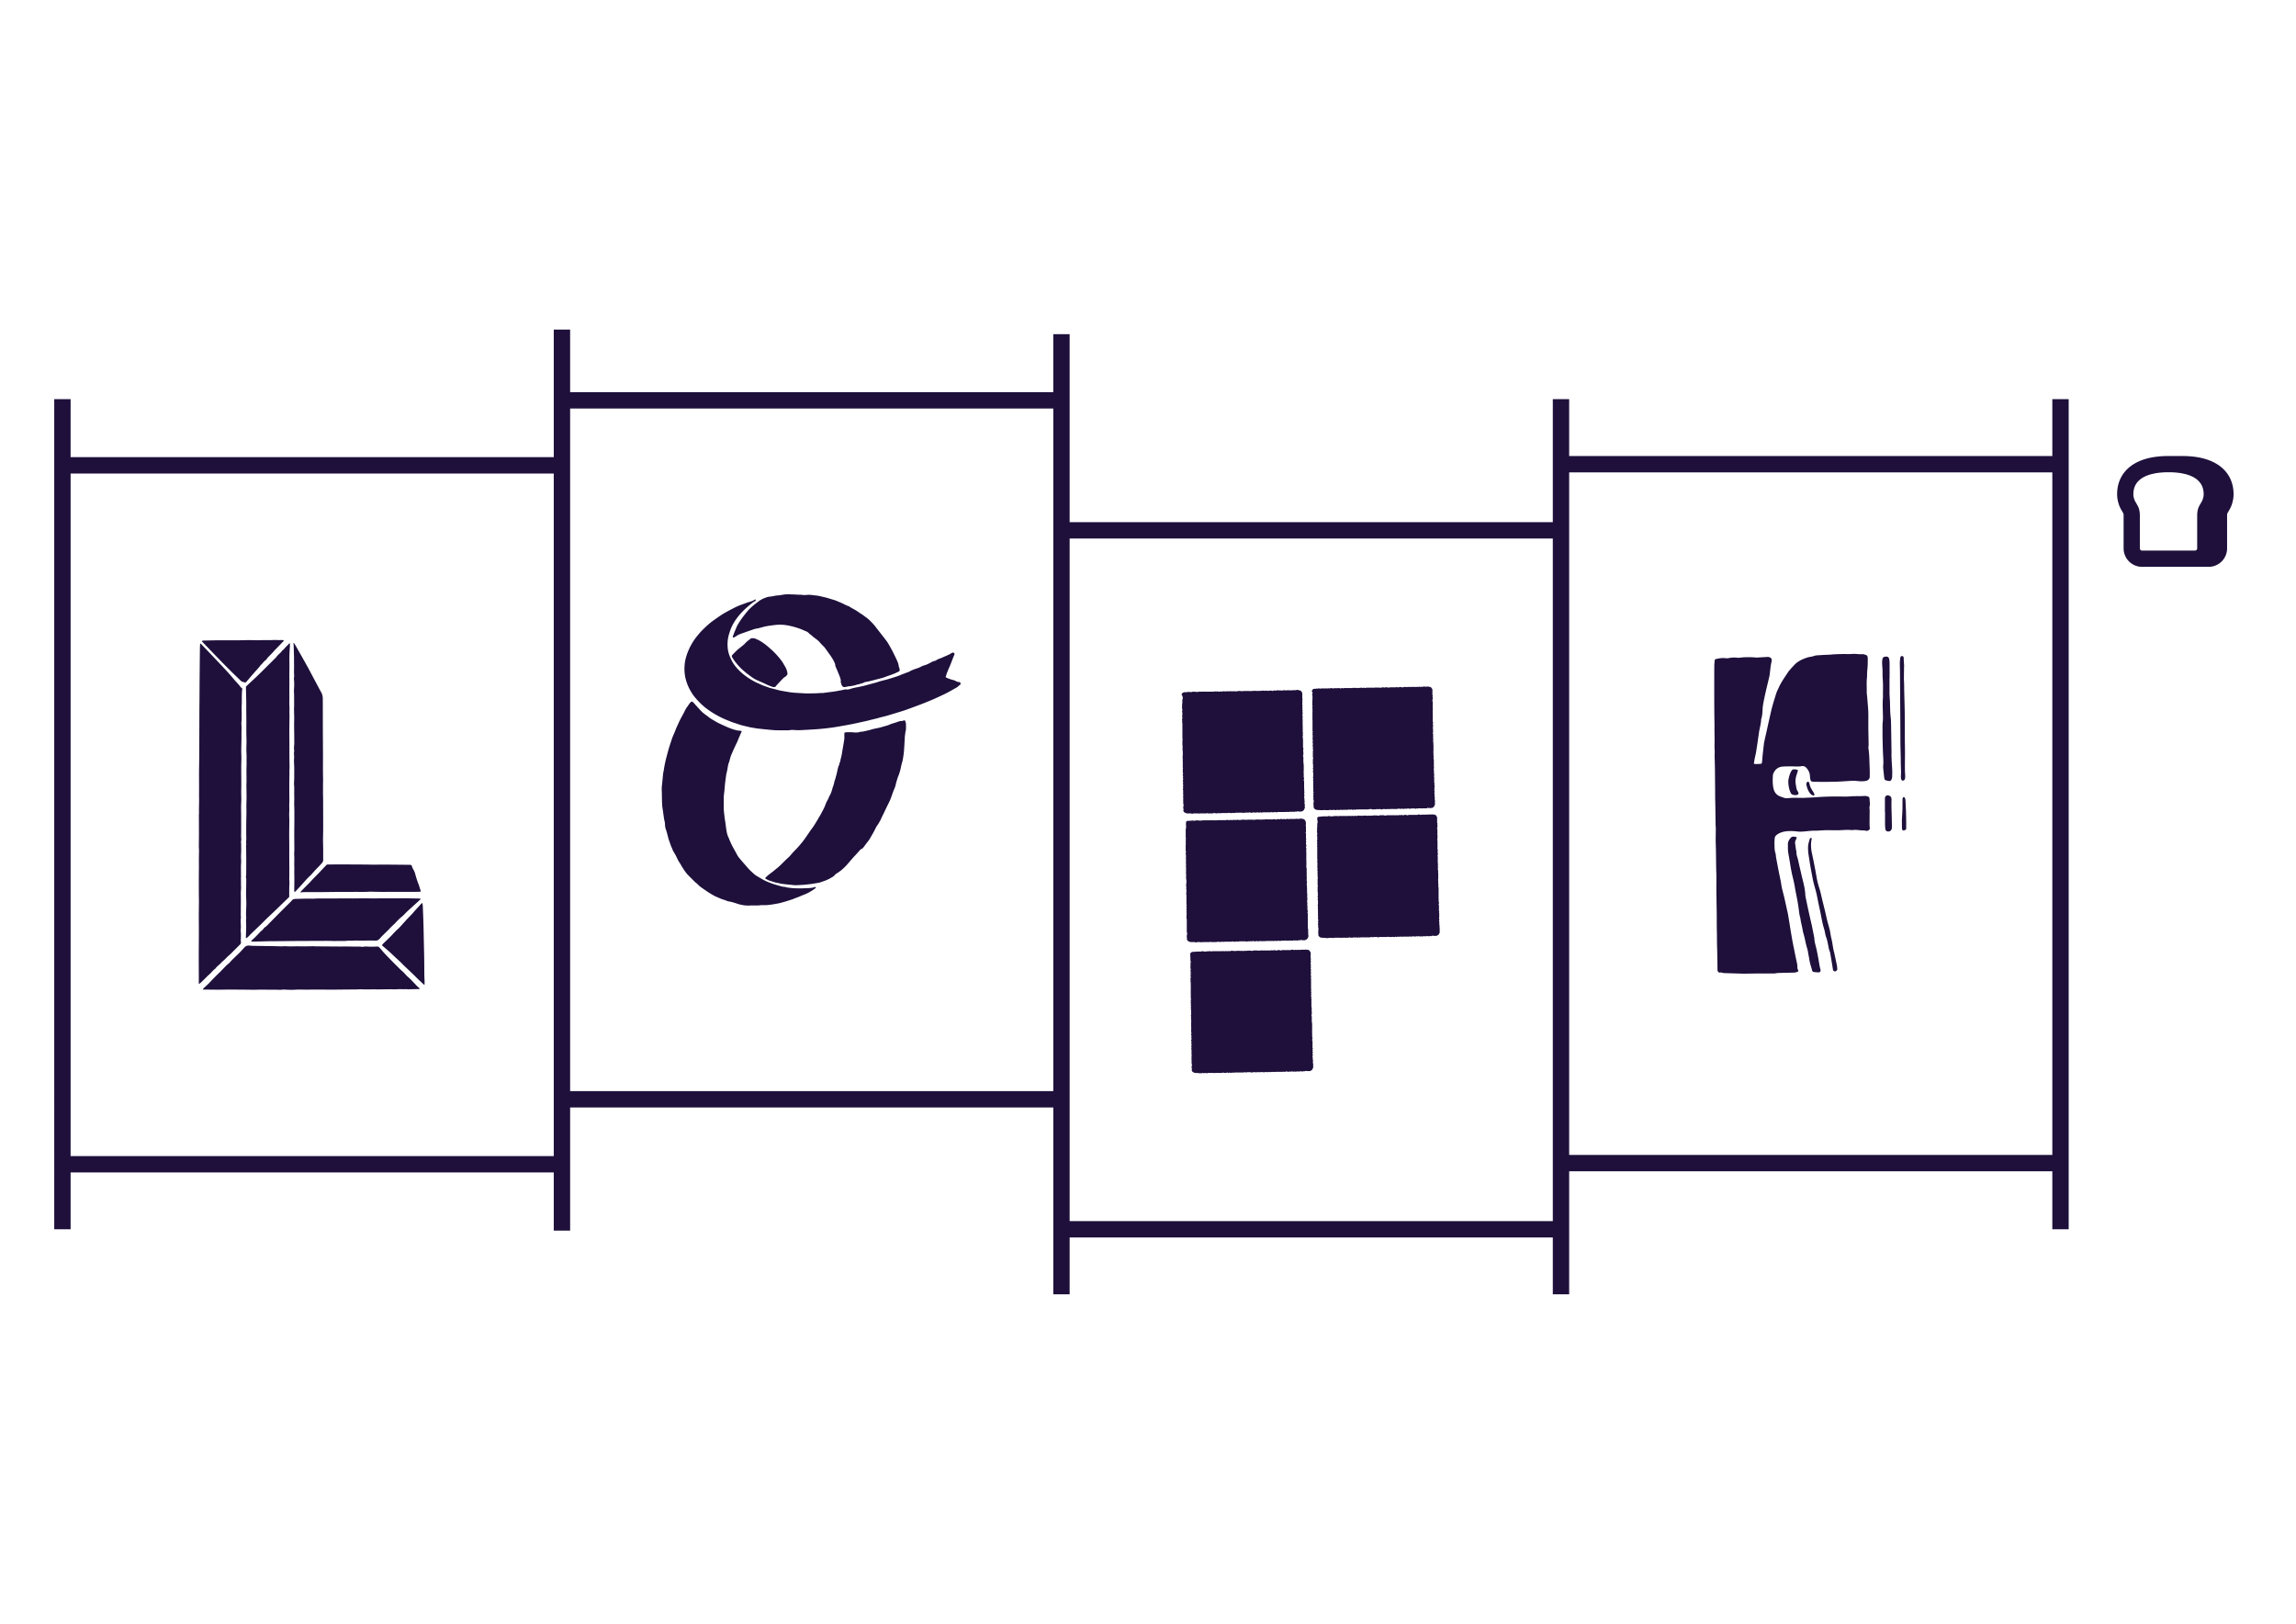 <svg xmlns="http://www.w3.org/2000/svg" xml:space="preserve" width="1122.52" height="793.701"><defs><clipPath clipPathUnits="userSpaceOnUse" id="a"><path d="M0 595.276h841.89V0H0Z"/></clipPath></defs><path d="M0 0h-177.208v250.306H0V37.104Zm-360.417-24.266v250.307h177.209V-24.266Zm-183.208 297.984h177.209V23.412h-177.209ZM-680.755-.427h-46.078V249.879h177.208V-.427ZM0 277.145v-20.839h-177.208v20.839h-6v-45.104h-177.209v68.942h-6v-21.265h-177.208v22.946h-6v-46.785h-177.208v21.266h-6V-27.266h6v20.839h177.208v-21.329h6v45.168h177.208v-68.516h6v20.838h177.209v-20.838h6V-6H0v-21.266h6v304.411z" style="fill:#1e103b;fill-opacity:1;fill-rule:nonzero;stroke:none" transform="matrix(1.333 0 0 -1.333 1003.387 564.558)"/><g clip-path="url(#a)" transform="matrix(1.333 0 0 -1.333 0 793.701)"><path d="m0 0-.008-.063a5.363 5.363 0 0 0-.255-1.178c0-.002.002-.003.001-.006-.214-.863-.895-1.691-1.5-2.944s-.596-3.021-.596-3.021v-12.212a.807.807 0 0 0-.808-.807h-19.417a.805.805 0 0 0-.805.805v12.214s.008 1.768-.596 3.021c-.605 1.253-1.287 2.081-1.501 2.944 0 .003.002.004.001.006a5.36 5.36 0 0 0-.254 1.178l-.008.063c-.013.144-.02.288-.02.433 0 4.305 2.99 6.582 7.311 7.525 1.69.37 3.579.542 5.582.542 2.003 0 3.891-.172 5.581-.542C-2.971 7.015.019 4.738.019.433.019.288.013.144 0 0m-1.005 13.776c-1.866.409-3.942.624-6.163.663l-.434.01c-.086.001-.169.006-.256.006-.099 0-.193-.005-.29-.005l-4.515.001c-.071.001-.14.004-.211.004-.059 0-.115-.003-.175-.004l-.375-.009c-2.274-.031-4.397-.249-6.303-.666-7.622-1.665-11.994-6.528-11.994-13.343a11.29 11.29 0 0 1 .059-1.119l.011-.09c.078-.704.222-1.404.432-2.082.343-1.267.91-2.233 1.369-3.017.168-.285.316-.537.442-.783.031-.148.062-.408.065-.554v-12.212a6.762 6.762 0 0 1 6.762-6.762H1.852a6.76 6.76 0 0 1 6.759 6.76v12.179c.004.176.035.44.067.589.125.246.273.498.44.783.462.788 1.032 1.759 1.372 3.026a11.29 11.29 0 0 1 .499 3.282c0 6.815-4.372 11.678-11.994 13.343" style="fill:#1e103b;fill-opacity:1;fill-rule:nonzero;stroke:none" transform="translate(808.216 413.753)"/><path d="M0 0c0 1.208.002 2.396 0 3.583-.006 2.289-.024 4.577-.02 6.866.006 2.747.037 5.493.041 8.24.004 2.136-.026 4.272-.023 6.408.002 1.584.044 3.168.049 4.753.004 1.066-.032 2.133-.035 3.201-.007 2.194-.007 4.389-.003 6.584.002.944.027 1.888.03 2.833.003 1.186-.012 2.372-.005 3.558.006.946.043 1.89.046 2.834.002.456-.066.912-.065 1.369.004 1.433.033 2.867.038 4.3.004 1.646-.007 3.29-.012 4.936-.003.728-.012 1.456-.015 2.184-.002.454.062.9.048 1.361-.041 1.368.024 2.739.037 4.109.005.61-.022 1.221-.023 1.832-.001 1.066.01 2.132.009 3.198-.002 1.982-.02 3.963-.008 5.945.011 1.769.061 3.539.077 5.308.015 1.711.007 3.423.011 5.134l.022 7.695c.006 1.68.007 3.359.017 5.039.006 1.068.028 2.136.034 3.204.015 2.192.019 4.385.037 6.577.034 4.003.074 8.005.119 12.008.006.543.054 1.085.082 1.607.259.094.333-.083.422-.177 2.405-2.515 4.811-5.03 7.201-7.558a188.551 188.551 0 0 0 3.285-3.578c.691-.77 1.328-1.588 2.023-2.354.697-.768 1.425-1.504 2.017-2.36.046-.068.149-.098.23-.139.227-.117.277-.339.252-.547-.238-1.97-.077-3.952-.187-5.926-.067-1.212.021-2.432-.005-3.647-.018-.877.035-1.758-.099-2.632a2.004 2.004 0 0 1-.007-.458c.108-1.332.027-2.663.025-3.995 0-.574.01-1.148 0-1.721-.022-1.341-.069-2.681-.076-4.021-.005-.942.055-1.883.056-2.824.001-.823-.046-1.645-.058-2.467-.01-.762-.004-1.523-.002-2.284.003-2.375.05-4.752-.008-7.126-.023-.976.016-1.942.033-2.913.012-.662-.028-1.331-.055-1.995-.065-1.582.014-3.162.006-4.743-.013-2.283.025-4.566-.032-6.849-.011-.455.042-.91.058-1.364.007-.182.048-.389-.021-.544-.163-.369-.025-.718-.022-1.079.004-.698.014-1.395.022-2.094.013-1.269-.144-2.534-.031-3.81.071-.808-.054-1.632-.061-2.448-.011-1.09.006-2.18.013-3.27.001-.122.036-.246.021-.364-.073-.608-.032-1.212-.019-1.82.013-.574-.023-1.146.012-1.726.045-.726-.037-1.458-.064-2.187-.006-.154-.021-.306-.017-.458.059-2.282.002-4.564.008-6.846.002-.639-.055-1.278.045-1.913.005-.031.016-.063.011-.091-.265-1.483.086-2.978-.091-4.462-.021-.181-.052-.369-.026-.547.162-1.094.088-2.188.043-3.285-.011-.242.025-.488.059-.73.057-.397-.066-.716-.36-.984-.649-.594-1.229-1.262-1.866-1.859-.733-.688-1.393-1.462-2.161-2.09-.875-.715-1.541-1.641-2.469-2.286-.739-.968-1.845-1.574-2.541-2.584-.813-.555-1.372-1.374-2.098-2.014C2.771 2.454 1.725 1.272.544.229.432.131.303.05.179-.034.162-.046.124-.025 0 0" style="fill:#1e103b;fill-opacity:1;fill-rule:nonzero;stroke:none" transform="translate(72.917 234.7)"/><path d="m0 0-1.822-1.763c-.548-.53-1.096-1.059-1.642-1.59-.524-.508-1.041-1.023-1.569-1.528-.746-.714-1.5-1.42-2.251-2.13-.418-.395-.841-.785-1.251-1.189-.627-.618-1.234-1.256-1.866-1.867-1.158-1.121-2.328-2.228-3.492-3.341-.526-.505-.977-1.088-1.57-1.523-.092-.066-.188-.127-.271-.183-.211.166-.158.36-.154.529.031 1.187.089 2.371.104 3.558.01.819-.038 1.638-.054 2.458-.004.182.016.365.029.548.01.152.049.306.036.456-.163 1.857.08 3.711.041 5.567-.022 1.037-.08 2.073-.093 3.11-.009.761.029 1.524.04 2.285.016 1.038.03 2.075.037 3.112.001.151-.04.302-.063.452-.022.151-.09.311-.061.451.151.726.084 1.458.098 2.188.005.273.015.546.015.819.001 1.678.019 3.354-.01 5.031-.017 1.03.024 2.062-.062 3.092-.022.267.128.555.08.812-.137.731.036 1.452.011 2.177a69.81 69.81 0 0 0-.028 2.195c-.003 1.129-.003 2.259.008 3.388.019 1.801.102 3.602.056 5.4-.033 1.315.048 2.622.054 3.933.007 1.585-.04 3.171-.055 4.756-.003.365.049.732.047 1.097-.004 1.46-.028 2.921-.027 4.381 0 .852.062 1.705.042 2.556-.027 1.187.05 2.379-.031 3.558-.088 1.286-.014 2.559.012 3.838.016.819-.032 1.64-.046 2.46-.011.702-.021 1.404-.021 2.105-.001 1.128.014 2.255.01 3.382-.005 1.28-.028 2.56-.035 3.84-.007 1.13.011 2.26-.006 3.389-.025 1.613-.071 3.226-.108 4.839-.003.123 0 .245 0 .457.211.212.458.478.722.725 1.024.957 2.063 1.901 3.079 2.866a168.55 168.55 0 0 1 2.602 2.542c1.574 1.56 3.142 3.127 4.712 4.692.567.917 1.565 1.445 2.13 2.364.797.528 1.268 1.384 1.999 1.981.208.169.349.419.533.621.051.055.146.071.214.103.055-.064.121-.104.122-.145.005-.427.027-.857-.009-1.281-.161-1.886-.193-3.778-.162-5.667.03-1.886-.042-3.77-.017-5.656.029-2.256-.024-4.514.005-6.77.017-1.218-.065-2.435.025-3.658.057-.75-.036-1.517-.003-2.28.04-.914.008-1.83.001-2.745-.01-1.251-.038-2.501-.039-3.752-.001-1.704.02-3.408.025-5.113.004-1.645-.008-3.291.001-4.936.006-1.095.048-2.189.052-3.284.002-.638-.066-1.277-.055-1.915.025-1.369-.038-2.736-.037-4.105.001-1.341 0-2.683.002-4.025.001-1.098.057-2.199-.005-3.294-.059-1.063.051-2.121-.016-3.186-.067-1.061.028-2.131.025-3.198-.005-1.613-.042-3.225-.048-4.838-.005-1.184.021-2.369.025-3.553.005-1.494-.001-2.988.003-4.481.004-1.645.018-3.29.021-4.935C.041 9.114.031 8.047.027 6.979c-.001-.274-.021-.551.008-.823.096-.916-.001-1.828-.02-2.742C.003 2.866.003 2.319 0 1.771-.002 1.194 0 .617 0 0" style="fill:#1e103b;fill-opacity:1;fill-rule:nonzero;stroke:none" transform="translate(106.076 266.506)"/><path d="M0 0c-.685-.025-1.172-.049-1.659-.06A197.29 197.29 0 0 0-4.21-.104c-.305-.003-.611.042-.915.033-1.155-.033-2.31.049-3.466-.043-.663-.053-1.335.024-2.004.019-1.463-.011-2.926-.042-4.389-.054-.699-.006-1.399.019-2.099.015-1.43-.006-2.859-.067-4.29.014-.606.034-1.218-.037-1.827-.044-1.404-.017-2.809-.022-4.213-.034-1.709-.016-3.419-.044-5.128-.049-1.373-.003-2.746.029-4.119.03-1.708.001-3.416-.019-5.124-.022-.945-.001-1.891.033-2.836.019-.789-.01-1.578-.094-2.366-.098-.821-.004-1.641.049-2.462.078-.244.009-.494.062-.73.024-1.091-.176-2.183-.026-3.273-.043-2.317-.035-4.633.077-6.95-.027-.578-.026-1.157.007-1.736.013-.816.008-1.631.022-2.447.027-1.83.012-3.659.027-5.488.025-1.311-.001-2.623-.038-3.934-.038-1.37 0-2.739.026-4.109.037-.455.004-.91.001-1.462.001.097.206.126.362.219.45.615.589 1.246 1.162 1.867 1.745.154.145.286.314.433.468.378.399.753.799 1.139 1.19.682.691 1.37 1.378 2.057 2.065.064.066.129.13.2.188.452.365.812.823 1.221 1.224.735.721 1.394 1.526 2.22 2.153.121.092.251.181.348.297 1.245 1.469 2.737 2.693 4.058 4.087.357.375.707.757 1.058 1.139.144.157.274.329.424.481.519.523 1.085.743 1.879.648 1.207-.143 2.436-.098 3.656-.125.915-.02 1.83-.031 2.745-.043.702-.009 1.403-.005 2.104-.02.946-.02 1.891-.051 2.837-.08.153-.003.308-.038.457-.019.912.115 1.822.025 2.733 0 .914-.024 1.83.023 2.745.024.852.001 1.703-.028 2.555-.024 1.126.006 2.251.038 3.377.047.455.004.912-.034 1.367-.038 2.686-.022 5.372-.041 8.058-.057 1.86-.011 3.721.027 5.579-.037 1.004-.035 2.012.087 3.012-.086a.916.916 0 0 1 .365.013c.726.18 1.453.079 2.185.053.998-.034 1.999 0 2.998.042.342.014.592-.087.811-.325.082-.09.176-.171.252-.264 1.404-1.731 2.981-3.302 4.535-4.893.957-.98 1.937-1.937 2.908-2.904.087-.086.172-.174.265-.252.536-.447 1.048-.908 1.505-1.452.564-.669 1.262-1.225 1.901-1.831.133-.126.26-.257.386-.39.732-.768 1.458-1.54 2.196-2.302.169-.174.384-.302.562-.468C-.259.39-.19.26 0 0" style="fill:#1e103b;fill-opacity:1;fill-rule:nonzero;stroke:none" transform="translate(153.994 232.755)"/><path d="M0 0c.141-.187.304-.361.419-.562.969-1.695 1.932-3.395 2.893-5.095.555-.982 1.105-1.968 1.654-2.953.282-.506.557-1.015.829-1.526.602-1.13 1.197-2.264 1.799-3.393.818-1.534 1.626-3.074 2.469-4.595.414-.748.571-1.544.575-2.376.014-3.819.011-7.637.023-11.455.01-3.024.038-6.048.047-9.073.006-1.892-.017-3.784-.011-5.676.004-1.28.038-2.56.052-3.84.003-.304-.026-.607-.027-.911-.005-1.371-.009-2.743-.005-4.114.001-.487.037-.973.039-1.461.009-2.196.014-4.392.017-6.589.003-1.674.011-3.35.002-5.025-.007-1.158-.054-2.316-.055-3.475-.001-1.067.046-2.134.055-3.202.011-1.432.005-2.866.008-4.299.001-.412-.149-.723-.427-1.054-.629-.75-1.317-1.438-2.001-2.134-.662-.674-1.27-1.4-1.902-2.105-.061-.067-.117-.142-.184-.203-1.306-1.161-2.418-2.502-3.584-3.794-.694-.768-1.415-1.512-2.127-2.264-.057-.06-.141-.095-.266-.176-.051.137-.125.24-.125.345.009 2.105.078 4.213.018 6.317-.027.947.044 1.891-.003 2.832-.065 1.277.075 2.552-.023 3.831-.06.788.045 1.587.044 2.381-.002 1.923-.034 3.847-.032 5.769.001 1.862.042 3.723.044 5.584.001 1.557.014 3.115-.057 4.669-.051 1.098.061 2.189.012 3.285-.063 1.401.063 2.805-.065 4.21-.071.784.042 1.583.049 2.376.012 1.373.017 2.747.003 4.12-.011 1.094-.155 2.198-.052 3.279.087.918-.167 1.83.055 2.734a.2.2 0 0 1 0 .091c-.222.975.03 1.946.018 2.92-.013.977-.012 1.955-.022 2.933-.012 1.28-.037 2.56-.041 3.84-.002.853.039 1.706.031 2.558-.008 1.004-.058 2.007-.068 3.01-.006.516.056 1.034.049 1.55-.022 1.586.027 3.172-.065 4.758-.041.727.065 1.46.078 2.191.014.85.014 1.702-.1 2.548a.928.928 0 0 0 .006.364c.162.575.049 1.151.037 1.73-.018.909.014 1.82.021 2.73.002.244-.01.486-.014.729-.004.334-.005.669-.007 1.003-.004.579.001 1.157-.013 1.735A535.085 535.085 0 0 1-.055-.723c-.007.211-.053.421-.082.631L0 0" style="fill:#1e103b;fill-opacity:1;fill-rule:nonzero;stroke:none" transform="translate(107.755 359.656)"/><path d="M0 0c.002.285.182.42.333.553.826.722 1.581 1.517 2.347 2.301.403.412.749.88 1.251 1.194.149.092.243.267.367.401.329.357.599.776 1.059.997.106.051.19.151.275.238.812.825 1.62 1.653 2.433 2.477 1.004 1.02 2.006 2.041 3.018 3.053 1.204 1.203 2.418 2.398 3.627 3.597.022.021.051.039.065.064.384.704 1.045.723 1.731.731 1.217.016 2.433.072 3.651.088.851.012 1.702-.025 2.553-.018.488.003.975.07 1.462.074 1.465.012 2.931.003 4.395.007 1.77.006 3.54.019 5.309.023 1.161.003 2.321-.014 3.48-.009 1.191.005 2.381.035 3.571.04.975.002 1.95-.021 2.925-.021 2.288 0 4.576.005 6.864.012 2.131.007 4.261.031 6.391.024 1.403-.004 2.806-.047 4.208-.079.243-.006.485-.043.727-.071.021-.002.036-.046.054-.072-.01-.053-.001-.128-.033-.158-1.352-1.235-2.702-2.473-4.064-3.697-.726-.652-1.437-1.313-2.094-2.04-.385-.426-.875-.757-1.315-1.135-.716-.615-1.323-1.338-1.972-2.019-.314-.33-.686-.606-1.006-.932-.92-.934-1.801-1.902-2.773-2.787-.672-.612-1.279-1.298-1.9-1.966-.377-.406-.805-.589-1.376-.569-1.22.042-2.443.065-3.662.015-1.249-.051-2.493.003-3.738.019-.213.003-.426-.044-.639-.051-.395-.013-.79-.017-1.185-.016-.183.001-.371.055-.548.03-1.669-.238-3.35-.05-5.022-.148-.456-.026-.916.031-1.374.04-.579.012-1.158.023-1.737.023-1.86-.002-3.72-.007-5.579-.015-.794-.004-1.588-.023-2.382-.027-.855-.003-1.71.014-2.565.006-1.983-.019-3.965-.05-5.948-.069C9.606.094 8.027.103 6.449.079 5.02.059 3.591.008 2.162-.028 1.552-.043.941-.057.331-.062.22-.062.109-.021 0 0" style="fill:#1e103b;fill-opacity:1;fill-rule:nonzero;stroke:none" transform="translate(92.162 250.19)"/><path d="M0 0c1.452.016 2.885.045 4.319.044C7.403.04 10.488.024 13.572.005c1.22-.007 2.441-.045 3.661-.053.853-.005 1.707.022 2.561.027.701.004 1.402.002 2.103-.003 2.656-.023 5.311-.047 7.966-.074.214-.002.428-.009.641-.026.558-.044.528-.057.716-.616.144-.429.339-.851.579-1.233.316-.503.484-1.061.637-1.612.34-1.236.707-2.459 1.196-3.646.185-.45.301-.927.449-1.392l.401-1.273c-.421-.103-.832-.099-1.24-.107-.762-.013-1.523-.021-2.284-.023-.763-.003-1.526.005-2.29.007-1.219.003-2.438.006-3.658.005-.579 0-1.158-.009-1.738-.01-1.219-.004-2.438-.017-3.656-.005-1.155.01-2.309.048-3.464.073-.122.003-.245.018-.365.008-1.92-.162-3.844-.06-5.765-.081-1.981-.024-3.963 0-5.945-.013-1.981-.013-3.963-.051-5.945-.066-1.156-.009-2.314.008-3.471.007a177.682 177.682 0 0 1-3.098-.021c-.391-.008-.78-.066-1.283-.111.124.214.173.351.264.447.487.506.985 1 1.477 1.5.809.824 1.649 1.62 2.416 2.482.95 1.07 2.016 2.024 2.98 3.078C-1.745-1.808-.874-.919 0 0" style="fill:#1e103b;fill-opacity:1;fill-rule:nonzero;stroke:none" transform="translate(119.887 278.393)"/><path d="M0 0c-.444.109-.822.192-1.193.298a.958.958 0 0 0-.392.208c-1.254 1.202-2.511 2.402-3.746 3.625a290.379 290.379 0 0 0-3.866 3.903c-2.235 2.299-4.456 4.611-6.682 6.918-.06.063-.103.143-.151.21.052.228.238.152.366.185.118.03.241.049.362.052 1.706.037 3.412.081 5.118.1 1.555.017 3.109 0 4.664.004 1.77.006 3.541-.021 5.31.038 1.645.055 3.287-.02 4.93-.019.7.001 1.4.043 2.1.05.698.007 1.396-.014 2.094-.009.605.005 1.209.041 1.813.043.486.003.972-.03 1.459-.034.487-.004.975.014 1.462.01.112-.001.223-.056.38-.098-.12-.38-.393-.578-.616-.812-.272-.285-.543-.571-.816-.855-.526-.545-1.054-1.089-1.581-1.633-.085-.087-.186-.161-.263-.255-.77-.948-1.658-1.783-2.506-2.656-.169-.174-.304-.381-.454-.573-.113-.144-.197-.333-.343-.425-.713-.45-1.137-1.185-1.746-1.738-.311-.284-.528-.669-.809-.989C4.192 4.75 3.471 3.97 2.771 3.17 1.929 2.206 1.102 1.228.266.259.169.147.054.052 0 0" style="fill:#1e103b;fill-opacity:1;fill-rule:nonzero;stroke:none" transform="translate(90.068 345.125)"/><path d="M0 0c.144.228.216.405.341.53.538.532 1.098 1.043 1.639 1.574.629.615 1.272 1.217 1.862 1.869a27.361 27.361 0 0 0 2.192 2.196c.091.081.191.155.272.245.837.924 1.671 1.85 2.505 2.775.061.069.113.145.176.211.677.7 1.359 1.394 2.031 2.098.25.263.478.548.716.822.219.253.435.508.66.754.43.472.882.925 1.295 1.41.312.369.661.689 1.074 1.103.169-.566.203-1.04.221-1.515.079-2.07.17-4.141.226-6.213.074-2.735.119-5.472.179-8.209.032-1.486.08-2.971.099-4.458.027-2.1.027-4.201.053-6.301.008-.731.064-1.461.084-2.193.009-.362-.014-.724-.025-1.202-.208.137-.333.194-.426.284-.851.829-1.749 1.606-2.582 2.456-.698.714-1.432 1.401-2.153 2.098-1.028.993-2.096 1.943-3.09 2.975-.803.832-1.69 1.582-2.535 2.373-.666.625-1.313 1.269-1.992 1.88-.725.653-1.478 1.277-2.218 1.914C.421-.367.24-.208 0 0" style="fill:#1e103b;fill-opacity:1;fill-rule:nonzero;stroke:none" transform="translate(140.098 248.758)"/><path d="M0 0c.801-.458 1.618-.755 2.468-.975.473-.123.944-.254 1.374-.509a2.122 2.122 0 0 1 1.105-.321.476.476 0 0 0 .42-.208c.203-.293.234-.598-.089-.809-.461-.302-.783-.758-1.277-1.018-.849-.449-1.671-.947-2.513-1.41a36.29 36.29 0 0 0-1.793-.936 185.79 185.79 0 0 0-3.382-1.582 59.777 59.777 0 0 0-2.083-.891c-1.019-.419-2.038-.843-3.068-1.235a346.224 346.224 0 0 0-5.509-2.043c-.922-.332-1.862-.612-2.799-.901a277.748 277.748 0 0 0-4.394-1.328c-.743-.216-1.504-.374-2.254-.569-.435-.113-.861-.261-1.296-.373-.672-.172-1.348-.324-2.022-.49-.614-.152-1.223-.322-1.84-.464-.954-.219-1.912-.421-2.868-.628-.838-.182-1.674-.378-2.516-.538a264.48 264.48 0 0 0-5.062-.92 75.513 75.513 0 0 0-3.638-.532 91.648 91.648 0 0 0-4.085-.404c-1.69-.128-3.384-.211-5.076-.308a37.74 37.74 0 0 0-1.715-.065c-.425-.004-.851.026-1.276.045-.368.017-.735.041-1.102.06-.082.004-.168.019-.245.001-.986-.231-1.99-.117-2.986-.148a41.324 41.324 0 0 0-2.634.021c-.673.021-1.345.073-2.016.138a442.67 442.67 0 0 0-4.865.497c-.404.044-.804.129-1.205.2-.602.107-1.213.183-1.804.336-1.143.296-2.308.495-3.436.869-.753.249-1.507.503-2.265.744-.6.191-1.18.447-1.767.68-.51.202-1.024.398-1.526.621-.596.265-1.19.539-1.769.84-.686.358-1.361.738-2.029 1.128a31.202 31.202 0 0 0-2.798 1.873c-.773.571-1.5 1.198-2.184 1.866a30.717 30.717 0 0 0-1.959 2.107c-.902 1.062-1.642 2.241-2.272 3.48a16.946 16.946 0 0 0-1.024 2.557A14.363 14.363 0 0 0-95.589.66a15.96 15.96 0 0 0-.148 3.474c.052.779.15 1.548.328 2.305a20.29 20.29 0 0 0 1.114 3.368c.298.695.616 1.381.99 2.032.548.955 1.131 1.894 1.815 2.762.745.945 1.514 1.875 2.372 2.722 1.22 1.206 2.47 2.381 3.869 3.382 1.063.76 2.13 1.517 3.225 2.23.75.488 1.545.909 2.331 1.34.715.393 1.444.761 2.17 1.135.963.496 1.96.914 2.981 1.273.617.217 1.225.456 1.841.673.288.102.585.181.88.261.614.166 1.211.372 1.738.743.094.067.209.104.362.179.028-.141.053-.23.063-.322.009-.079.002-.16.002-.208-.052-.056-.073-.1-.106-.113-.521-.203-.957-.527-1.389-.88-1.03-.84-2.048-1.695-2.994-2.629a25.102 25.102 0 0 1-2.585-3.023 17.52 17.52 0 0 1-1.711-2.898c-.392-.826-.671-1.71-.946-2.585a12.721 12.721 0 0 1-.583-3.744c-.009-1.478.193-2.928.738-4.323.358-.917.786-1.797 1.297-2.632.319-.521.691-1.013 1.079-1.486.896-1.093 1.924-2.05 3.039-2.925 1.209-.95 2.506-1.756 3.859-2.474.648-.344 1.341-.6 2.002-.922.92-.449 1.899-.748 2.853-1.104.895-.334 1.847-.519 2.773-.77.296-.08.591-.163.887-.24 1.089-.283 2.202-.437 3.308-.629.423-.073.845-.154 1.271-.207a28.217 28.217 0 0 1 1.644-.16c1.303-.086 2.608-.167 3.913-.23a23.983 23.983 0 0 1 1.779-.006c.653.017 1.306.031 1.958.045.734.016 1.463.119 2.199.095.424-.014.851.081 1.276.134.669.083 1.336.18 2.006.257 1.503.171 2.984.469 4.468.753.14.026.274.078.413.102.221.039.456.126.663.085.588-.118 1.151.015 1.68.197.876.303 1.779.458 2.679.634 1.163.227 2.317.475 3.456.806 1.016.295 2.043.551 3.065.828.236.064.47.139.703.217.889.297 1.791.543 2.704.759.734.174 1.454.405 2.177.621.507.151 1.008.325 1.514.477a19.29 19.29 0 0 1 1.959.704c.958.406 1.942.75 2.915 1.121.152.058.314.105.451.19.897.551 1.892.858 2.878 1.198.5.172 1.001.372 1.458.635.344.197.707.325 1.074.426.694.192 1.34.467 1.972.813.605.331 1.204.698 1.903.832.177.034.362.107.506.213.639.47 1.409.639 2.115.953.894.397 1.794.781 2.682 1.189.277.127.523.319.788.474.122.071.251.141.386.182a.595.595 0 0 0 .721-.315.507.507 0 0 0 .005-.348c-.102-.288-.242-.562-.353-.848-.371-.951-.724-1.909-1.107-2.855-.367-.907-.782-1.794-1.141-2.704C.399 1.277.212.631 0 0" style="fill:#1e103b;fill-opacity:1;fill-rule:nonzero;stroke:none" transform="translate(346.809 347.116)"/><path d="M0 0c-.004-.062.008-.113-.012-.141-.353-.508-.528-1.101-.781-1.656-.169-.371-.344-.742-.48-1.126a14.03 14.03 0 0 0-.75-1.675c-.195-.381-.345-.783-.535-1.166-.455-.913-.835-1.859-1.24-2.794-.313-.719-.489-1.467-.686-2.216-.062-.236-.155-.465-.24-.695-.343-.927-.411-1.913-.613-2.87-.068-.319-.148-.635-.223-.953-.032-.139-.075-.276-.095-.417-.236-1.699-.483-3.395-.604-5.108-.056-.794-.158-1.584-.253-2.375-.055-.466-.098-.929-.068-1.401.028-.428-.009-.859-.01-1.288-.001-.651.016-1.303.007-1.955-.019-1.19.175-2.361.291-3.539.058-.589.181-1.17.264-1.757.151-1.07.268-2.147.447-3.213.146-.864.333-1.721.737-2.517.184-.362.298-.759.462-1.131.272-.616.535-1.237.845-1.834.462-.886.962-1.752 1.443-2.628.314-.571.583-1.17.996-1.682.346-.427.694-.854 1.053-1.271.758-.882 1.521-1.76 2.289-2.633.771-.876 1.63-1.666 2.516-2.42.386-.328.839-.581 1.278-.841.735-.436 1.469-.879 2.229-1.269a22.12 22.12 0 0 1 1.955-.862c1.462-.582 2.982-.987 4.494-1.411a2.48 2.48 0 0 1 .481-.094c.45-.032.893-.09 1.324-.237.152-.053.321-.061.483-.081.649-.076 1.296-.178 1.948-.214a43.651 43.651 0 0 1 2.755-.066c.959.008 1.918.067 2.877.1.759.027 1.504.134 2.227.372.124.041.241.07.337-.041.076-.088.03-.283-.105-.377-.483-.341-.962-.692-1.464-1.005-.85-.53-1.73-.999-2.677-1.346-.707-.26-1.394-.578-2.093-.861-.359-.146-.726-.269-1.088-.408-.362-.139-.716-.3-1.082-.425a76.047 76.047 0 0 0-2.271-.737c-.703-.214-1.414-.402-2.122-.598a6.817 6.817 0 0 0-.597-.143c-.742-.139-1.482-.29-2.23-.398-1.109-.161-2.219-.331-3.349-.285-.467.02-.942.004-1.405-.053-.979-.123-1.957-.051-2.935-.049-.386 0-.773-.061-1.159-.052-.591.013-1.191.009-1.77.11-.781.135-1.563.273-2.323.536-1.081.372-2.178.699-3.309.896a2.316 2.316 0 0 0-.586.168c-.632.295-1.311.451-1.962.686-.497.179-.962.446-1.458.631-1.08.403-2.049 1.01-3.021 1.608-.66.406-1.288.86-1.93 1.295-.27.183-.536.374-.806.557-.629.426-1.19.929-1.714 1.478-.126.132-.279.238-.421.356-.188.158-.388.302-.562.474-.724.72-1.436 1.452-2.161 2.17-.982.971-1.726 2.117-2.442 3.285-.308.504-.585 1.029-.92 1.515-.374.543-.661 1.127-.933 1.722-.357.781-.789 1.52-1.231 2.255a4.97 4.97 0 0 0-.508 1.111c-.101.328-.3.626-.421.95-.237.63-.442 1.272-.676 1.904-.348.942-.54 1.926-.813 2.888-.122.432-.237.867-.396 1.286-.246.641-.333 1.304-.343 1.98a4.09 4.09 0 0 1-.127.966c-.252.972-.348 1.971-.494 2.961-.083.565-.146 1.135-.246 1.697-.144.809-.188 1.626-.217 2.441-.046 1.288-.038 2.576-.085 3.863-.026.694-.031 1.385.033 2.075.038.407.096.812.136 1.218.079.794.152 1.587.225 2.381.053.569.103 1.136.242 1.696.122.495.158 1.009.25 1.512.121.662.243 1.324.393 1.981.186.815.397 1.626.606 2.436.147.573.306 1.143.464 1.714.126.453.25.906.388 1.355.15.487.312.97.471 1.454.135.406.281.81.408 1.219.205.664.457 1.309.749 1.941.256.555.49 1.123.696 1.698.297.83.715 1.602 1.065 2.407.472 1.088 1.044 2.125 1.613 3.164.273.501.534 1.011.779 1.527.274.576.631 1.095 1.016 1.6.173.227.318.475.476.714.192.292.417.556.7.764.291.215.519.186.751-.068.895-.982 1.791-1.962 2.687-2.943a11.637 11.637 0 0 1 1.982-1.724c.571-.394 1.102-.846 1.672-1.242.416-.29.863-.537 1.302-.794.512-.299 1.015-.616 1.545-.878a63.601 63.601 0 0 1 4.246-1.909A17.246 17.246 0 0 1-1.545.368c.276-.059.566-.069.851-.08C-.417.277-.178.202 0 0" style="fill:#1e103b;fill-opacity:1;fill-rule:nonzero;stroke:none" transform="translate(272.03 327.19)"/><path d="M0 0c.183.064.33.15.483.165.386.036.774.06 1.161.054C2.297.208 2.955.208 3.602.132 4.264.055 4.901.084 5.538.271c.195.058.399.106.602.113.804.029 1.566.274 2.343.441.458.098.914.216 1.362.352.881.269 1.786.427 2.684.616.718.151 1.419.38 2.126.579.432.122.861.253 1.292.38.077.023.16.037.232.073.751.377 1.559.593 2.356.845.525.165 1.046.345 1.565.529.275.097.554.135.843.124.249-.01.48.027.706.156.31.178.565.106.687-.22.127-.341.235-.706.254-1.066.036-.651 0-1.307-.007-1.961-.001-.082.004-.169-.022-.244-.21-.605-.213-1.246-.321-1.869-.056-.321-.067-.65-.087-.976-.103-1.693-.172-3.388-.313-5.077-.085-1.015-.263-2.023-.436-3.028-.083-.48-.26-.943-.38-1.418-.114-.454-.21-.913-.314-1.371-.094-.417-.167-.841-.286-1.251-.159-.549-.35-1.088-.536-1.628-.073-.212-.182-.411-.254-.622a27.498 27.498 0 0 1-.409-1.278c-.153-.53-.319-1.059-.421-1.6-.114-.611-.38-1.162-.613-1.723a21.644 21.644 0 0 1-.619-1.655c-.169-.523-.369-1.037-.559-1.554-.366-.998-.875-1.93-1.343-2.881-.396-.805-.768-1.622-1.157-2.43-.319-.661-.668-1.308-.964-1.978-.182-.412-.365-.82-.601-1.204-.287-.467-.545-.96-.875-1.396-.311-.413-.532-.862-.752-1.322a24.217 24.217 0 0 0-.712-1.353c-.368-.657-.756-1.304-1.122-1.963a9.539 9.539 0 0 0-1.009-1.455c-.454-.548-.842-1.149-1.277-1.714-.285-.371-.565-.762-1.047-.909-.189-.059-.293-.212-.419-.346-.696-.743-1.344-1.529-2.056-2.26-.596-.613-1.138-1.28-1.702-1.924-.47-.537-.911-1.104-1.411-1.612-.759-.771-1.545-1.519-2.436-2.143-.401-.281-.818-.538-1.225-.811-.117-.079-.258-.154-.328-.268-.293-.473-.754-.733-1.211-1-.264-.156-.525-.315-.794-.459-1.156-.624-2.405-1.015-3.642-1.432-.248-.084-.52-.098-.781-.142-.643-.111-1.284-.231-1.93-.328-.505-.076-1.014-.125-1.522-.183-.467-.054-.932-.119-1.401-.152-.999-.068-1.998-.144-2.998-.168-.548-.013-1.1.065-1.648.12-1.119.112-2.239.214-3.353.361-.626.082-1.237.268-1.862.366-1.057.166-2.03.613-3.056.883-.116.03-.225.096-.334.151-.291.148-.58.297-.869.449-.2.104-.249.29-.091.447.319.316.638.635.986.917.555.449 1.138.863 1.7 1.305.498.391.975.808 1.472 1.199 1 .785 1.87 1.707 2.772 2.596.493.487.987.974 1.507 1.431.464.407.831.898 1.24 1.351.218.243.426.496.651.732.562.593 1.154 1.158 1.69 1.773.711.814 1.417 1.639 2.059 2.508.837 1.133 1.605 2.316 2.409 3.473.255.367.524.727.794 1.084.602.799 1.08 1.677 1.606 2.523.345.555.65 1.134.989 1.688.437.714.808 1.459 1.199 2.195.342.643.66 1.308.9 1.994.244.698.574 1.343.942 1.975.051.088.124.171.149.266.15.58.492 1.069.741 1.601.146.311.28.631.388.957.153.464.276.937.414 1.406.028.098.061.194.098.289a9.86 9.86 0 0 1 .524 1.808c.079.434.276.845.398 1.274.168.587.324 1.179.468 1.773.168.69.306 1.388.477 2.077.078.313.171.631.315.917.205.403.202.859.405 1.271.193.391.182.876.317 1.302.291.92.408 1.87.566 2.814.179 1.065.378 2.126.543 3.193.096.625.228 1.246.2 1.886C-.017-1.052 0-.563 0 0" style="fill:#1e103b;fill-opacity:1;fill-rule:nonzero;stroke:none" transform="translate(309.688 326.707)"/><path d="M0 0c.346-.017.695-.015 1.039-.054.812-.091 1.631-.013 2.445-.133.439-.064.898-.037 1.345-.004.692.052 1.377.077 2.067-.027.606-.092 1.217-.144 1.826-.217.915-.109 1.8-.357 2.693-.576.255-.062.519-.094.77-.169 1.131-.336 2.261-.676 3.388-1.029.252-.079.485-.215.73-.317.45-.188.907-.36 1.354-.557.39-.172.774-.361 1.154-.556.49-.25.983-.49 1.511-.653.116-.036.232-.09.328-.162.608-.457 1.303-.763 1.954-1.144a21.15 21.15 0 0 0 1.845-1.204c.295-.217.632-.374.931-.585.517-.365 1.015-.757 1.529-1.125.935-.67 1.715-1.508 2.487-2.343.636-.687 1.178-1.461 1.759-2.198.643-.818 1.292-1.631 1.924-2.458.706-.924 1.453-1.819 2.026-2.839.67-1.192 1.345-2.38 1.934-3.615.369-.772.758-1.536 1.099-2.322.274-.633.548-1.272.596-1.981.013-.196.12-.387.181-.581.086-.271.181-.533.183-.831.002-.281-.068-.473-.327-.593-.405-.189-.804-.393-1.212-.576-1.359-.612-2.802-1.004-4.181-1.564a6.585 6.585 0 0 0-.816-.253c-1.105-.289-2.213-.567-3.319-.855-.869-.225-1.74-.44-2.626-.588-.2-.034-.42-.071-.582-.18-.577-.387-1.299-.347-1.892-.671-.564-.003-1.062-.272-1.598-.39-.497-.11-.997-.207-1.499-.293-.216-.037-.444-.012-.661-.05-.421-.074-.836-.179-1.256-.258a1.503 1.503 0 0 0-.486-.026.71.71 0 0 0-.379.165c-.233.229-.455.474-.536.808-.113.469-.376.914-.207 1.429.027.083-.033.196-.057.294-.237.976-.638 1.892-1.024 2.815-.282.676-.568 1.352-.846 2.03-.062.15-.154.316-.137.464.046.417-.174.733-.317 1.087-.247.608-.593 1.155-.938 1.707-.487.78-1.049 1.505-1.58 2.253-.33.465-.644.941-.995 1.39-.225.287-.502.533-.755.798-.325.34-.673.661-.968 1.025-.35.432-.744.809-1.184 1.147-.694.533-1.438 1.006-2.041 1.652-.498.226-.816.672-1.23.999a2.26 2.26 0 0 1-.627.372c-.56.193-1.088.46-1.633.685-.697.285-1.413.53-2.134.749-.761.23-1.534.422-2.307.605-.456.107-.923.17-1.387.242-1.424.221-2.851.195-4.277.016-.971-.122-1.947-.234-2.907-.424-.94-.186-1.862-.468-2.791-.706-.158-.041-.315-.104-.474-.114-.558-.035-1.081-.203-1.603-.386-.443-.154-.889-.3-1.332-.455-1.118-.392-2.237-.781-3.352-1.183a5.827 5.827 0 0 1-1.356-.704 8.34 8.34 0 0 0-.788-.473 1.082 1.082 0 0 0-.346-.108c-.144-.025-.295.118-.265.259.032.158.098.308.152.46.083.229.167.457.254.684.094.248.184.497.287.741.197.471.423.931.596 1.41.14.389.326.747.529 1.103.749 1.318 1.627 2.546 2.566 3.732.456.576.91 1.154 1.396 1.702.338.381.725.718 1.1 1.066.929.863 1.954 1.608 2.964 2.37.145.111.312.193.472.283.231.131.461.26.696.384.107.056.222.096.335.14.342.134.679.279 1.028.394.289.096.587.191.887.222.732.075 1.457.169 2.174.344.296.072.606.115.91.123.677.019 1.333.149 1.996.267.988.176 1.989.198 2.991.133.265-.018.53-.025.796-.038A.121.121 0 0 1 0 0" style="fill:#1e103b;fill-opacity:1;fill-rule:nonzero;stroke:none" transform="translate(290.88 377.445)"/><path d="M0 0c.522.05.962-.139 1.392-.317.926-.383 1.788-.891 2.605-1.471.982-.699 1.9-1.475 2.794-2.284a27.236 27.236 0 0 0 2.288-2.296c.883-1.016 1.758-2.043 2.401-3.24.223-.413.487-.803.702-1.218.293-.567.459-1.181.59-1.801.041-.196.022-.407.012-.61a.361.361 0 0 0-.095-.219c-.231-.228-.396-.522-.699-.677-.426-.219-.756-.563-1.083-.896-.7-.714-1.369-1.458-2.051-2.19-.056-.06-.124-.115-.159-.186-.238-.487-.643-.58-1.128-.493-.1.017-.204.028-.297.066-.604.245-1.226.439-1.816.722-.846.406-1.7.798-2.56 1.172-.862.374-1.729.737-2.524 1.239-.552.349-1.07.75-1.6 1.133-.199.143-.383.306-.584.447-.537.375-1.013.823-1.514 1.24-1.103.919-2.04 1.992-2.935 3.102-.396.491-.724 1.037-1.078 1.561-.069.101-.112.218-.172.325-.149.265-.125.507.084.73.196.209.385.425.587.628.36.361.726.715 1.09 1.073.073.071.142.148.221.212.698.565 1.401 1.124 2.097 1.691.205.168.415.338.587.537A8.911 8.911 0 0 0-1.149-.524c.066.046.136.093.191.152.271.288.597.421.958.372" style="fill:#1e103b;fill-opacity:1;fill-rule:nonzero;stroke:none" transform="translate(276.007 361.386)"/><path d="m0 0 .104-.19C.123-.305.033-.36-.003-.46v-.459l.125-.235v-2.838l.102-.182c-.058-.075-.108-.147-.107-.243l.01-1.054.112-.185c.028-.124-.094-.191-.123-.332l.019-.29.113-.191v-.604c-.019-.092-.139-.16-.114-.287l.118-.188v-2.036l.103-.191C.328-9.844.251-9.908.33-9.998c.066-.076.056-.157.002-.241-.033-.054-.052-.117-.076-.173l.122-.198v-.869l-.109-.208c.009-.041.007-.091.031-.123.122-.164.119-.324 0-.487-.014-.017-.022-.038-.032-.058v-.201l.111-.194v-.46l-.108-.216c-.017-.101.063-.162.112-.292v-1.201l.131-.253v-.198a9.63 9.63 0 0 1-.104-.17c-.055-.166.039-.296.111-.453v-1.772c-.168-.223-.22-.494-.391-.701-.174-.211-.402-.34-.68-.47h-.416l-.186-.106-.116.077c-.098.049-.211.018-.32.02-.111.003-.223.001-.303.001l-.203.112-.279-.224c-.29-.005-.601-.011-.91-.013-.289-.003-.579-.001-.89-.001l-.178-.094c-.036.019-.086.057-.143.07a1.283 1.283 0 0 1-.263.027c-.289.003-.578.001-.866.001l-.233-.127c-.143-.031-.216.165-.364.112l-.165-.115h-.466c-.149.131-.326.129-.532.117l-.207-.112c-.174-.003-.305.2-.5.105a9.368 9.368 0 0 0-.164-.11h-.85c-.122.035-.197.144-.323.109l-.175-.115h-.925c-.195 0-.195-.002-.435-.119-.1-.013-.155.074-.266.112h-.572c-.039-.02-.08-.037-.115-.062-.08-.058-.157-.072-.24-.008-.035.026-.077.044-.122.07h-.865l-.189-.113h-1.544l-.161.078c-.09-.005-.159-.11-.277-.103-.113.006-.195.079-.283.11l-.148-.091h-1.506a31.307 31.307 0 0 1-.191-.099c-.112.033-.218.103-.357.096-.265-.014-.533-.004-.807-.004l-.231-.125h-.459l-.188.118h-.601l-.214-.114c-.101-.018-.16.064-.24.102a.653.653 0 0 1-.564-.106h-.326l-.175.097-.116-.074c-.043-.01-.085-.029-.127-.029-.222-.003-.444-.002-.646-.002l-.202.122h-.871a12.779 12.779 0 0 1-.239-.126h-3.759l-.183-.096c-.069.032-.127.08-.189.084-.154.012-.309.004-.452.004l-.19-.116h-.325l-.211.105c-.129.016-.179-.082-.329-.107h-.399c-.122.054-.223.16-.416.11l-.187-.114c-.109-.005-.218-.007-.315.067-.095.075-.206.061-.315.043l-.181-.11h-1.92l-.181-.107a7.975 7.975 0 0 0-.111.066c-.041.01-.083.028-.125.029-.222.003-.445.001-.67.001l-.165-.096-.185.104c-.055-.024-.12-.04-.171-.077a.175.175 0 0 0-.184-.022c-.059.025-.114.066-.169.099h-.33l-.186-.122h-.465l-.168.088-.165-.06c-.155.128-.334.088-.509.074a18.577 18.577 0 0 1-.175-.101h-.33c-.23.129-.23.129-.418.027-.037.016-.078.027-.109.051a.177.177 0 0 1-.187.015c-.059-.028-.111-.07-.158-.099h-1.412c-.039.024-.079.045-.114.072-.083.065-.16.052-.241-.005-.036-.025-.076-.043-.118-.068h-1.381l-.182.105c-.154-.134-.331-.113-.507-.094l-.168.103c-.101.014-.173-.039-.245-.089-.081.03-.14.119-.235.104-.15-.024-.239.108-.366.131-.097.017-.156.081-.219.141a3.989 3.989 0 0 0-.28.287c-.086.101-.055.265-.18.312v.888l-.107.185c.025.037.049.075.072.113l-.059.169.088.137.014.625.109.179c-.019.176-.176.311-.134.5l-.109.18v.194c.073.13.155.263.104.427l-.103.172v.463c.024.043.044.082.069.118.056.082.06.16.004.245a.184.184 0 0 0-.035.11c.005.039.037.076.057.113-.098.107-.114.236-.093.372l.111.182v.338l-.106.2a3.832 3.832 0 0 0-.003.618c.024.04.048.077.07.116.009.017.01.037.006.024-.034.109-.082.191-.083.273-.01.646-.011 1.291-.013 1.937v.953l-.088.213.072.112c.006.021.017.042.017.063l.001.551-.114.215c-.015.101.06.163.114.277.008.496.002 1.028.001 1.542l-.12.192v.326c.125.151.135.325.115.533l-.115.206v.332c.103.156.144.323.085.583l-.08.159c.009.042.008.092.031.124.115.167.117.328-.009.489-.013.017-.02.038-.032.061V-1c.16.211.166.414-.003.623v2.446c.032.054.051.095.077.13a.185.185 0 0 1 .025.187c-.024.061-.064.115-.103.184v1.121l-.115.178c-.032.119.084.191.108.301v.732c-.178.195-.155.395-.003.6v.46l-.113.186V6.5c.011.078.136.146.105.275l-.103.167c-.013.111-.021.22.055.316.074.096.065.207.054.32l-.114.184v.466l.092.159c-.137.264-.149.241.017.6.012.099-.071.158-.115.259v4.32l-.102.173.089.169c0 .263-.003.53.001.798.002.097-.054.164-.097.24l.073.111c.01.042.027.085.027.127.004.178.002.356.002.529l-.101.176c.073.088.104.19.103.306-.002.467-.001.934-.001 1.4l-.111.168c-.033.125.077.199.11.321v.447l-.098.167c.137.146.086.282-.022.418v.202c.032.055.073.109.097.169.024.062.024.127-.025.185-.028.034-.045.075-.067.112 0 .023-.003.046.001.068.004.02.011.043.023.059.145.189.1.369-.021.544-.018.102.061.162.106.263v1.528l-.112.223v.331c.035.058.07.115.114.191v.476l-.238.318c-.026.136.067.19.1.277l.018.194a.823.823 0 0 0 .312.334c.107.073.233.117.371.183h.698l.178.115c.144.035.222-.158.371-.106l.179.116h.582c.044-.024.084-.044.121-.068.081-.055.159-.065.242-.003.035.027.075.046.126.077h2.725l.171.103.165-.095h.336c.06.034.118.067.178.103.018.003.039.011.061.011.154.002.308.001.438.001l.2-.117h.463c.274.168.311.178.603.008.042.01.095.006.123.031.124.109.238.095.361-.017l.189.094h.848c.159-.143.361-.115.558-.109l.185.115h.183c.089 0 .174-.002.254-.055.052-.034.118-.047.169-.065l.202.121h3.113l.24.121c.101.018.159-.067.234-.098.126-.031.202.078.258.092.153.027.205-.065.306-.107.145-.05.268.07.411.116.099.012.151-.081.245-.113h.588c.06.034.116.071.177.095.062.024.127.029.184-.024.129-.12.243-.059.359.036.214.041.434-.011.623.014l.198-.119c.047.008.101.001.129.025.13.117.288.099.473.098l.212-.123c.128-.027.251.007.373.109 1.097.038 2.208.003 3.298.023l.183.092.12-.077.119.074c.177-.085.358-.157.537.005.139-.083.275-.134.41.004l.184-.1h.862l.183.11.585.02.171-.092a.172.172 0 0 1 .185 0l.132.081h1.003l.212-.113h.333l.191.12h2.325c.048.027.106.058.162.093a.165.165 0 0 0 .184.001l.135-.084h.61l.203.118h.201l.163-.098.158.087c.116.021.176-.061.281-.106l.565-.019c.085.051.161.095.239.14h.722l.179-.102.111.072c.021.009.04.025.06.025.734.002 1.469.002 2.185.002l.183.114.114-.071c.042-.01.085-.027.127-.027.356-.002.711-.001 1.05-.001l.182.099c.155-.139.334-.108.51-.09l.171.102c.042-.009.096-.003.125-.027.164-.135.323-.117.486-.002.017.013.038.021.072.039.05-.019.114-.034.167-.068.101-.068.206-.069.317-.044l.175.111h.996l.177-.099.174.105h.853c.144-.143.327-.129.502-.14.143-.004.205-.181.343-.137.075-.173.18-.286.272-.409.078-.104.124-.231.202-.382v-2.021c.039-.069.079-.125.101-.186.038-.106.048-.214-.023-.315-.024-.036-.045-.075-.066-.111-.015-.1.051-.166.103-.262V21l-.08-.168c-.006-.021-.025-.062-.026-.105-.003-.178-.001-.355-.001-.541l.113-.198c.001-.455.007-.942-.001-1.406l-.091-.148.098-.182v-1.776l-.096-.187.099-.181v-3.374l.125-.239v-.333l-.103-.17c-.05-.162.013-.299.104-.434v-.324l-.095-.173c.107-.11.104-.242.088-.375l-.106-.17c-.049-.169.049-.298.114-.435.004-.278.004-.278-.09-.502l.07-.116c.014-.234.11-.476-.081-.663l.078-.143c-.023-.038-.054-.074-.069-.115-.014-.039-.012-.085-.018-.127l.124-.194c0-.598.001-1.221-.002-1.845 0-.096.042-.168.098-.242l-.097-.176v-.721l.099-.185c.02-.307.02-.307-.063-.558l.082-.128c.001-.072.007-.16.007-.248l.001-2.347-.094-.184.087-.189L0 0" style="fill:#1e103b;fill-opacity:1;fill-rule:nonzero;stroke:none" transform="translate(525.77 318.072)"/><path d="m0 0-.116.188c-.031.122.076.199.104.315v.462l-.106.167c-.031.121.084.192.112.296v.724l-.127.19c.02.051.04.111.065.17.016.04.039.078.062.124v.326l-.108.174a.678.678 0 0 0 .105.564v.593l-.112.177c-.025.123.089.194.111.291v.334l-.117.19v.449c.072.142.152.276.107.44l-.105.165c0 .449.002.894-.001 1.339-.001.096.048.168.096.244l-.104.172v2.189l.1.181-.201.418.072.116c.057.206.018.429.024.631l-.101.185c.098.113.114.241.093.379l-.104.166c-.02.1.048.167.088.242.007.022.018.043.018.063l.001 1.656a6.33 6.33 0 0 1-.085.133c-.014.102.125.176.075.288-.027.061-.069.114-.106.173v.194l.099.174-.097.167v.202l.109.175c-.003.044.004.092-.012.129-.026.061-.067.113-.105.175v.32l.102.175c-.048.077-.099.146-.099.244.003.489.002.979.002 1.457l.109.178c.017.101-.04.171-.108.273-.041.547.009 1.125-.012 1.702-.021.578-.003 1.158-.003 1.736v1.722l-.087.147c.026.062.068.135.084.213.017.086.011.177.016.282l-.132.227a.459.459 0 0 0 .1.363l-.067.114.059.17-.07.114c-.049.174-.009.351-.023.503l.117.198v.462c-.078.138-.154.272-.104.432l.106.17v.206a6.274 6.274 0 0 0-.1.171l.1.168v.333a9.099 9.099 0 0 0-.1.174c.05.072.109.14.094.245l-.106.166c-.049.162.041.292.112.43v.332l-.119.19c0 .224-.005.468.003.711.003.061.053.119.084.185-.003.009-.004.029-.014.045-.022.04-.047.077-.071.114-.001.331-.001.331.095.506-.066.114-.127.229-.093.376.03.051.062.109.105.187v.499l-.107.179-.021 1.404c-.02.039-.035.081-.061.117-.057.081-.064.159-.003.241.028.035.046.076.073.122v.198c-.033.052-.08.103-.102.164-.021.059-.04.137-.02.192.095.273.215.533.492.672.097.05.196.094.311.148h.703l.188.124.343-.127.198.128h1.911l.191.106c.169.042.344 0 .5.017l.2-.121h.869c.049.031.101.072.161.099.061.028.124.033.186-.015.03-.025.073-.033.11-.048.038.023.075.047.113.069l.121-.076.179.095h.722c.053-.031.111-.063.17-.095.134.086.272.122.407-.005l.168.105h3.53l.18.106.158-.098h.871l.181.097.111-.073c.021-.008.04-.024.061-.024.2-.002.4-.001.594-.001l.17.102.123-.08c.165-.056.344-.007.52-.019l.184.115h.861l.165-.096c.113.054.221.137.362.099l.226-.114h.201l.193.116h1.524l.175-.099.185.103h.451c.097-.029.166-.144.293-.117l.18.12h1.239c.094.043.169.088.251.114.092.031.143-.089.235-.078l.108.069.183-.107c.055.025.12.043.169.08.062.046.123.05.185.025.061-.025.114-.067.164-.098h.734l.193.115h1.521l.251-.119c.05.022.115.038.165.075a.18.18 0 0 0 .185.024c.04-.015.074-.047.118-.076l.198.107c.698 0 1.433-.002 2.167 0 .601.002 1.201.009 1.803.01.096.001.17.039.241.093.158-.098.32-.152.487-.027.113.084.205.034.297-.037.017-.013.038-.019.055-.027.104-.025.162.059.241.088.079.029.17.025.236.033l.202-.125h.588l.202.124c.235.006.5-.001.747-.007l.199-.119h.329l.24.13h3.246l.191.124h.717c.251-.127.251-.127.57-.108l.169.107c.112.012.218.011.318-.058.051-.035.12-.042.171-.057l.182.115c.112.009.219.012.318-.062.049-.035.119-.041.169-.057l.18.12c.112.013.219.017.319-.054.05-.036.117-.048.169-.067l.194.127h.854c.2.001.4-.002.601.012.083.006.164.052.259.084l.149-.084c.247-.005.492-.012.729-.018a.89.89 0 0 1 .436-.149c.187-.076.189-.296.32-.412.139-.123.147-.322.291-.446 0-.401.004-.802-.004-1.201-.002-.083-.049-.165-.083-.271.018-.031.048-.088.082-.152l.019-.599.096-.169-.1-.173v-.587c.023-.045.04-.087.065-.122.06-.081.064-.158.002-.24-.026-.035-.044-.077-.073-.131V31.1c.029-.052.048-.093.073-.128.06-.08.07-.158.008-.241-.026-.036-.046-.076-.072-.118v-.328c.13-.24.13-.24-.002-.483v-.326l.114-.179v-.347c-.028-.054-.07-.13-.11-.203v-.202l.103-.177c.031-.175.048-.35-.077-.505.022-.055.042-.112.064-.169-.091-.168-.092-.168-.085-.375l.114-.173v-.734l-.103-.17c.03-.051.061-.107.108-.191 0-.617-.001-1.263.001-1.908.001-.646.006-1.291.005-1.937 0-.099.051-.165.097-.24-.036-.077-.099-.141-.096-.238.005-.178.001-.356.001-.533.024-.039.045-.079.071-.114.063-.083.052-.161-.005-.241-.025-.036-.044-.077-.066-.117v-.326c.026-.044.046-.085.072-.121.06-.083.053-.161-.005-.242-.024-.035-.044-.076-.068-.12v-.46l.105-.174a.406.406 0 0 0-.084-.379c.029-.053.057-.11.102-.196v-3.086c.127-.262.127-.262.124-.715l-.094-.171c.171-.182.087-.365.009-.539l.084-.137c.005-.251.013-.518.014-.785.001-.131-.01-.264-.015-.378l-.112-.189v-.333l.12-.197v-2.044l.1-.184-.064-.155.088-.142c.027-.927-.009-1.883.02-2.845a8.616 8.616 0 0 0-.096-.201c.021-.054.064-.127.076-.207.017-.108.014-.221.015-.333l.006-1.568.118-.2v-.332l-.111-.186v-.5l.122-.192V.622l.113-.212c.024-.121-.085-.167-.105-.399v-.193l.1-.169c-.071-.11-.133-.225-.103-.367.166-.303.166-.303.003-.599v-.331c.168-.313.168-.314-.002-.616v-.456c.026-.044.045-.085.071-.12.062-.081.059-.158-.001-.24-.025-.034-.042-.076-.062-.113-.016-.101.058-.163.106-.259l.021-.596.088-.178a15.32 15.32 0 0 1-.083-.173 2.243 2.243 0 0 1 .021-.641c.012-.062.06-.116.091-.172v-.464l-.073-.118c-.04-.077.035-.116.064-.207.021-.164.022-.363.013-.587-.142-.222-.216-.502-.385-.734-.03-.171-.141-.261-.296-.324-.161-.067-.312-.159-.501-.256h-1.236c-.054.031-.109.069-.169.094-.038.017-.108.034-.123.015-.132-.152-.341-.085-.487-.181-.072-.047-.118-.022-.168.018-.06.046-.124.045-.187.019-.06-.027-.114-.065-.169-.096h-.596l-.176.107c-.129.03-.2-.089-.322-.115h-1.371l-.192-.128c-.051.021-.115.036-.168.069-.125.079-.246.085-.373.009-.035-.02-.074-.034-.112-.051l-.113.074c-.096-.094-.19-.075-.298.021-.245-.021-.516.082-.76-.093-.115.058-.23.121-.383.098-.043-.027-.096-.066-.154-.097-.06-.032-.123-.035-.184.008-.033.025-.074.036-.111.055a.396.396 0 0 0-.383-.075 7.848 7.848 0 0 0-.173.102h-.46l-.196-.119c-.082-.002-.193-.003-.302-.008-.132-.005-.258.01-.333.115l-.147-.09c-.043-.006-.086-.017-.129-.018l-2.204-.004c-.133-.001-.267-.002-.4-.011a.21.21 0 0 1-.12-.048c-.097-.083-.154.014-.228.041-.469.003-.469.003-.646-.086-.178.112-.359.147-.538-.004l-.189.1c-.048-.019-.112-.034-.165-.068-.125-.08-.255-.095-.368-.002-.139.115-.244.05-.374-.043h-.768c-.146.128-.284.122-.434-.006h-1.137l-.215.11c-.101.015-.162-.062-.24-.102-.042-.007-.085-.02-.128-.02-.267.002-.534.01-.802.012a9.525 9.525 0 0 1-.534-.008.455.455 0 0 1-.185-.058c-.045-.026-.076-.048-.112-.028l-.128.083h-1.125l-.23-.126h-.322l-.201.121-1.177.008a.343.343 0 0 1-.237-.097l-.173.06c-.148-.144-.282-.062-.416.027h-.337l-.199-.116h-3.497l-.252-.129c-.178.056-.359.159-.562.109-.083-.02-.158-.071-.24-.11h-.327c-.308.172-.317.172-.6-.004h-.195l-.192.113h-.341l-.217-.115h-.858c-.206.169-.407.151-.619-.005H8.534l-.184-.109c-.076.046-.143.099-.241.099-.713-.004-1.425-.002-2.155-.002l-.155-.102c-.159-.058-.29.036-.446.107l-.217-.099c-.134.143-.271.077-.407.004l-.113.073a9.369 9.369 0 0 0-.173-.089c-.042.008-.092.005-.124.027-.166.121-.326.123-.487-.004-.018-.013-.039-.019-.064-.032H2.646l-.181.105c-.178.032-.354.048-.515-.084l-.193.1h-.542c-.105.053-.18.1-.262.128-.061.021-.132.016-.196.024-.162.075-.236.278-.427.274l-.298.597.08.121c.065.212-.032.433.019.625l-.123.195v.337l.115.206v.896a42.53 42.53 0 0 1-.118.179v.597l.095.167-.094.17c0 .575.002 1.154-.001 1.732-.001.099.057.165.101.239L0-1.906Z" style="fill:#1e103b;fill-opacity:1;fill-rule:nonzero;stroke:none" transform="translate(437.017 210.554)"/><path d="m0 0-.179.104h-1.787l-.184-.11c-.337-.01-.337-.01-.584.11h-1.614c-.113.054-.192.123-.271.123-.147 0-.243.1-.367.134-.118.033-.184.119-.269.186-.195.153-.297.366-.388.589a.377.377 0 0 1 .097.24c-.005.178-.012.354-.016.518l-.111.179v.338c.034.058.069.115.114.194l.018.858-.123.213c-.018.099.048.166.088.24l-.104.166v.202l.104.172-.071.113c-.009.042-.026.084-.027.127-.002.222-.001.445-.001.656l.098.176-.077.118c-.047.308-.023.617-.017.905l.091.183-.094.145c-.023.597.013 1.219-.018 1.829l-.106.176c-.017.103.051.17.1.27v.611c.003-.015.003.008-.008.027-.021.039-.046.076-.071.115.028.121.113.223.1.364-.016.176-.004.355-.004.539l-.097.168a.165.165 0 0 0 .003.184l.082.127v.472l-.116.207v.197l.115.194v.623l-.105.182c-.018.111.061.171.109.275 0 .084.014.197-.004.304-.015.083-.072.158-.115.247v.449l.106.178c.048.166-.029.3-.106.429v1.391l.095.179-.103.183v2.704a71.54 71.54 0 0 1-.099.195c.152.179.091.386.098.601-.034.062-.074.139-.115.217.008.042.003.093.027.124.125.166.116.326.001.49-.009.013-.001.036-.001.054l.074.121c.04.549.01 1.105.011 1.677a5.714 5.714 0 0 0-.088.159c-.035.062-.038.125.007.183.075.095.111.194.02.297-.118.134-.014.24.038.353-.096.169-.097.169-.088.372.036.058.07.116.103.172.008.203.008.203-.098.371-.007.021-.016.04-.02.061-.004.022-.003.045-.003.067v1.98l.117.191c.016.098-.032.172-.081.234-.012.031-.022.05-.025.071-.005.022-.005.045-.005.067l-.016 5.341v.409l-.104.16a.402.402 0 0 0 .084.371l-.061.169.065.114a3.503 3.503 0 0 1-.076.127c-.052.161-.01.339-.019.512l.109.181v.464c-.055.135-.151.265-.107.428l.106.171c.023.137.014.266-.092.377l.097.175v.336l-.096.163.1.183c-.019.049-.033.113-.067.166a.329.329 0 0 0-.007.372l.071.118v.337c-.029.052-.063.109-.11.194-.025.437-.003.903-.01 1.383l.084.17c-.11.318-.11.318.034.601v.461a9.074 9.074 0 0 1-.092.164c.032.064.081.122.086.183.017.199.018.4.024.598l.115.182v.593c-.065.133-.128.272-.133.431l-.251.311v.293c.037.078.087.175.127.276a.476.476 0 0 0 .27.272c.16.071.313.157.474.238l.105-.065c.037.014.081.02.111.043a.167.167 0 0 0 .186.019c.078-.04.146-.1.243-.083l.158.108c.14 0 .273.004.406-.002.16-.006.3.046.434.126.016.01.044.001.07.001l.186-.109h.989l.191.102c.33.039.684.015 1.026.014l.173-.112c.13-.029.205.081.277.102.133.022.189-.064.285-.102h.196l.228.121h2.043l.18.102c.077-.059.151-.104.246-.104l2.203.005h.856l.193.125.338-.124.183.117c.111.007.219.017.319-.054.05-.034.119-.043.169-.059l.185.116h.196l.191-.108h.501l.174.107c.106.014.171-.053.246-.099.072.03.135.113.224.029.054-.05.124-.049.186-.023.06.026.114.067.172.102h.854l.175-.103.165.101h1.542l.17.107.139-.087c.194-.007.414-.02.635-.022.134-.002.267.011.385.017l.181.094a.431.431 0 0 1 .31-.113l.999.021.177.113h.858c.109-.018.176-.146.321-.095l.161.104.344-.13.193.122h2.324l.178-.098c.135.091.27.173.388-.01l.198.117h.441l.186.101c.15-.144.331-.105.508-.093l.167.107c.098.018.166-.046.237-.089.024-.008.045-.022.064-.022h1.136l.163.095c.191-.158.37-.109.545.018.1.015.167-.049.241-.094l.175.099h.461l.173-.097.17.101h.203c.038-.023.078-.043.113-.07.081-.062.158-.061.239-.001.036.027.076.047.114.071h.454l.183-.107c.165-.049.301.017.438.11h.981l.193-.117.191-.011.466.234c.056-.031.112-.064.174-.1h.727l.188.115h.468c.092-.016.163-.139.293-.103l.166.103c.042-.006.1.003.125-.021.14-.143.275-.063.412 0 .151-.142.336-.071.487-.092l.193.124h.852c.05-.029.089-.05.125-.074.082-.056.161-.063.243-.002.035.027.075.048.122.077h.998l.167-.1.184.1h.441l.18-.1.176.108h1.273l.165.103c.172.03.345.053.504-.068.017-.013.077.018.108.041.039.029.08.054.123.035.081-.032.155-.08.236-.11.082-.03.181.015.255-.052.107-.095.243-.093.341-.092.208-.163.349-.326.432-.54.047-.122.119-.234.194-.378v-1.997c.033-.149.147-.222.121-.344-.038-.057-.074-.114-.109-.169 0-.179.004-.357-.002-.534-.004-.099.052-.166.099-.24l-.105-.187v-.974c.029-.049.047-.09.074-.124.06-.08.066-.158.005-.24-.027-.036-.046-.076-.072-.118v-.327c.023-.042.039-.084.066-.119.058-.082.061-.159.002-.241-.027-.036-.044-.077-.068-.121v-.328l.107-.172c.032-.199.027-.393-.102-.563-.013-.099.056-.165.109-.265v-.71c-.049-.141-.151-.27-.113-.435l.117-.181v-.736l-.094-.171.097-.189v-2.553l.101-.199c-.113-.143-.098-.32-.096-.505l.097-.165c-.112-.148-.089-.326-.088-.507l.096-.168c-.144-.193-.107-.418-.1-.636.175-.203.155-.404.002-.605l.001-.197c.169-.205.151-.407 0-.609v-.46l.12-.191-.119-.345.123-.201v-3.128c.185-.202.116-.452.128-.666l-.097-.189c.156-.151.066-.286-.012-.419-.017-.1.053-.165.107-.269v-1.125l-.116-.214v-.331l.12-.199v-2.042c.032-.062.062-.119.101-.19l-.067-.152.072-.113-.062-.168.069-.114c.034-.15.033-2.282 0-2.798l-.075-.126.098-.194v-1.618l.127-.255v-.328a11.245 11.245 0 0 1-.116-.187v-.467l.125-.235V9.291l.108-.167-.071-.115c-.049-.129-.021-.262-.028-.396l.111-.17c.036-.141-.136-.222-.113-.368l.107-.168c.046-.158-.036-.292-.107-.432v-.326l.114-.186v-.325a15.305 15.305 0 0 0-.111-.222v-.463l.112-.178c.011-.098-.04-.171-.099-.242l.098-.176.02-.731c.031-.056.063-.114.097-.172a10.821 10.821 0 0 1-.098-.173v-.592l.107-.188c0-.209.072-.433-.079-.645l.092-.182v-.573l-.425-.847-.464-.33c-.115-.035-.267.013-.334-.113-.069-.014-.112-.029-.154-.029-.311-.002-.623-.001-.926-.001-.065.041-.122.076-.175.111-.17.057-.299-.035-.446-.121h-.835l-.185-.103-.115.075-.172-.086c-.169.018-.309.189-.498.095a9.761 9.761 0 0 1-.184-.119c-.073.014-.169.013-.242.052-.101.055-.2.105-.313.076-.083-.021-.159-.07-.263-.119h-.842l-.169.103-.159-.105h-3.143a15.043 15.043 0 0 0-.178-.104c-.145-.032-.3-.022-.478-.018l-.209.112c-.1.012-.169-.045-.24-.096l-.118.07a.847.847 0 0 0-.864.021c-.1.016-.161-.062-.266-.112h-3.114l-.229-.129h-.191c-.062.039-.119.074-.172.109-.204.031-.397.014-.585-.114l-.224.097-.113-.071-.176.094h-.46c-.062-.035-.117-.076-.18-.097-.105-.036-.215-.048-.315.025-.035.025-.075.044-.128.074-.049-.021-.112-.039-.164-.074-.084-.057-.16-.059-.241 0-.036.026-.076.046-.12.073h-.203l-.186-.111c-.241-.036-.505-.019-.748-.011l-.192.12h-.331c-.247-.157-.492-.187-.737-.008-.102.019-.165-.053-.265-.109h-.831c-.069-.038-.128-.069-.184-.101a.176.176 0 0 0-.186 0l-.127.077c-.853.059-1.72-.014-2.587.02L13.327.25h-.199l-.169.099c-.135-.134-.271-.087-.408-.003l-.113-.071c-.02-.007-.041-.021-.061-.021-.333-.002-.667-.001-.998-.001l-.177.11h-.195a16.575 16.575 0 0 0-.236-.123H8.166L8.01.127c-.128-.035-.2.079-.314.108h-.579l-.182-.11c-.098-.019-.169.036-.242.085-.115-.067-.234-.119-.377-.09l-.184.102c-.25.037-.515.003-.763.002L5.174.111H3.382c-.043.024-.084.043-.12.068-.08.056-.159.066-.243.007C2.982.16 2.943.139 2.891.107H.176L0 0" style="fill:#1e103b;fill-opacity:1;fill-rule:nonzero;stroke:none" transform="translate(439.623 297.026)"/><path d="M0 0v1.2l-.093.152c.026.063.066.136.083.213.015.064.002.133.002.201v.633l-.116.199v.197l.109.19v.375l-.109.181v.339c.029.049.07.102.095.163a.177.177 0 0 1-.025.186c-.027.034-.046.075-.067.111-.013.114-.011.222.062.318s.063.207.043.317l-.11.183v.465l.1.16-.098.168v.325l.1.182a.459.459 0 0 0-.107.309c.001.668-.002 1.336-.001 2.004.001.711.003 1.423.009 2.135a.812.812 0 0 1-.104.361c.032.065.081.124.083.183.009.244.004.489.004.702l-.091.191.087.139v.634l-.106.181c.01.044.009.092.029.126.047.077.09.152.09.246v1.305a16.71 16.71 0 0 0-.119.196c.008.042.005.09.025.125.045.077.092.15.091.244v.732c-.043.084-.081.164-.122.246v.196c.024.038.044.078.069.114.06.083.05.162-.004.243-.025.036-.04.076-.061.116-.017.099.065.159.1.241.01.215.01.215-.098.431-.018.101.073.156.116.276v1.47l.127.248v.867l-.114.191v.857c.059.129.138.223.281.263.081.023.152.083.235.13h.719l.177.117a.425.425 0 0 0 .373-.095c.095.043.179.108.299.105.31-.009.623 0 .934.001l.852.001c.056.028.099.043.133.068.107.083.204.058.293-.019.079-.029.117.043.175.058.04.011.089.012.128-.002.06-.025.115-.066.177-.103h.986l.181.111c.217.008.217.006.385-.081l.182.093h.724l.164-.093c.134.078.272.126.407-.006l.175.104h3.528l.176.107.161-.097h.869l.178.097.146-.093c.186-.03.407.003.623-.008l.173.112c.099.023.166-.041.248-.093.166-.041.343-.009.517-.011l.182.114h.736l.162-.094c.377.161.32.126.597-.02h.195l.195.116h1.516c.106-.019.175-.14.3-.111l.169.11c.219.012.444.061.643-.101l.184.106h.837l.185.103.182-.096c.049.019.115.034.168.068.083.054.163.072.239.003.091-.082.153-.001.224.03.075-.047.141-.114.258-.086l.153.1c.121.028.194-.085.295-.112h.727l.191.116h1.529c.192-.14.393-.17.595-.02.077-.061.149-.109.247-.084l.179.115h4.446l.227.117c.125.012.179-.076.275-.113h.181c.136.082.268.164.431.11l.18-.11h.461l.201.121c.234.033.499-.026.725.014l.224-.133h.447l.229.131h3.259l.187.121h.613c.156-.136.351-.146.555-.11l.169.105c.11.018.216.018.317-.05.051-.035.119-.045.171-.063l.19.118h.195c.075-.037.152-.077.231-.112.02-.008.045-.001.07-.001l.173.116h.325l.177-.103.185.108h1.499l.188.105.168-.094.721-.018c.092-.046.167-.093.249-.121.062-.02.131-.017.187-.023.225-.14.341-.356.451-.572.05-.097.083-.203.166-.303v-2.041c.048-.094.103-.168.123-.251.03-.133.014-.266-.111-.343l.087-.137c.008-.042.025-.084.025-.127.003-.221.002-.444.002-.653l-.117-.2v-.584l.116-.239c.02-.175.027-.348-.089-.495l.084-.142v-.619l-.099-.184c-.02-.112.06-.172.109-.268v-1.661l-.111-.219c-.02-.104.065-.161.115-.28l.009-3.401c.047-.079.081-.137.117-.195v-.333c-.083-.132-.156-.267-.108-.432l.108-.17v-.862c-.167-.301-.167-.301.005-.615V7.16a6.704 6.704 0 0 1-.105-.179l.079-.127c.046-.159.028-.335.022-.507l-.098-.171.073-.117-.067-.161.088-.142.02-1.169c.088-.1.122-.193.005-.272a4.669 4.669 0 0 1 .002-.66l.085-.134a25.027 25.027 0 0 0-.093-.174c0-.19.014-.391-.005-.589-.013-.15.08-.248.12-.37 0-.09.011-.181-.002-.268-.014-.081-.054-.157-.082-.236a6.18 6.18 0 0 0 .088-.135c.002-.087.007-.196.007-.307.004-.556.008-1.113.01-1.67 0-.155-.02-.312-.006-.466.013-.14-.075-.243-.096-.368l.082-.138.022-1.399.106-.214c.015-.1-.071-.158-.108-.259v-.458l.126-.236v-4.308l.102-.185c-.166-.197-.095-.424-.086-.642l.108-.182v-.602c-.028-.047-.068-.101-.095-.161-.027-.061-.032-.125.015-.186.024-.031.034-.072.051-.11l-.072-.112.11-.185v-2.04c.031-.055.05-.096.076-.132.06-.082.055-.16-.003-.242-.025-.035-.042-.076-.062-.114-.022-.103.061-.16.102-.237.016-.15.051-.309-.042-.447-.046-.068-.025-.113.01-.171.092-.154.06-.295-.058-.433l.099-.182v-.319l-.109-.221v-.201l.113-.187v-.45l-.111-.219c-.013-.122.071-.18.116-.289v-1.217c.079-.158.163-.291.118-.453l-.101-.167c-.018-.104.04-.174.101-.266.027-.625.004-1.269.028-1.893-.1-.199-.195-.371-.278-.549a.82.82 0 0 0-.402-.418c-.177-.085-.352-.175-.523-.261h-1.123l-.202.126c-.11-.042-.226-.108-.351-.127a.72.72 0 0 1-.288-.117c-.113-.022-.176.056-.255.088a.178.178 0 0 1-.185-.027c-.034-.027-.076-.046-.119-.073h-.591c-.043.025-.083.043-.119.069-.083.057-.163.054-.244-.003-.036-.026-.075-.046-.116-.072h-1.389c-.046-.028-.086-.047-.122-.075-.081-.061-.159-.061-.238.004-.096.081-.193.093-.294.005-.104-.092-.202-.061-.28.017-.053.019-.089.006-.129-.028-.015-.012-.036-.019-.055-.029l-.121.077c-.165.053-.342.022-.517.023l-.167-.098c-.155.125-.331.114-.51.097l-.163-.113c-.099-.016-.17.037-.243.087-.158-.095-.315-.147-.49-.031a.414.414 0 0 1-.185.053c-.088.008-.177.003-.255.003l-.187-.121h-.591l-.173.103a25.963 25.963 0 0 1-.128-.081c-.423-.075-.867-.015-1.309-.023-.445-.01-.89-.003-1.335-.003l-.169-.107-.166.095h-.6l-.178-.095c-.182.161-.363.103-.54.003-.076.059-.149.108-.248.084l-.163-.11h-.195c-.043.024-.083.044-.12.069-.08.055-.159.067-.243.008-.036-.026-.076-.047-.121-.074h-.727l-.173.1-.181-.104h-1.249c-.048.029-.088.049-.123.076a.17.17 0 0 1-.185.022c-.06-.025-.113-.067-.17-.102h-2.992l-.185-.114c-.199-.035-.397-.049-.546.11h-1.277l-.181-.102-.113.072c-.038-.019-.075-.039-.114-.053-.04-.015-.095-.043-.123-.027a.811.811 0 0 1-.57.093l-.181-.113h-3.519c-.069-.039-.122-.08-.184-.104a.17.17 0 0 0-.184.025c-.034.028-.077.046-.119.07h-.326c-.207-.157-.409-.157-.621.003h-.327c-.035-.022-.073-.045-.108-.072-.08-.063-.159-.062-.241-.003-.035.026-.075.047-.118.073h-.334l-.191-.112h-1.004l-.204.109h-.199l-.191-.112c-.849-.025-1.717-.013-2.596-.003l-.217-.124c-.101-.019-.164.054-.267.103H6.09l-.169-.113H5.72l-.17.102-.183-.105c-.054.024-.117.042-.168.078a.189.189 0 0 1-.185.024c-.041-.015-.076-.046-.114-.07l-.163.062-.187-.096c-.057.031-.116.057-.17.091a.18.18 0 0 1-.186.013c-.039-.02-.074-.048-.134-.089-.418-.031-.862-.005-1.289-.005l-.185.111c-.167.045-.296-.056-.438-.108-.046-.01-.084.007-.122.038-.033.028-.075.048-.129.081h-.565c-.154.082-.279.188-.441.13-.146.139-.276.261-.403.385-.112.111-.125.279-.218.404v.848c-.042.072-.075.127-.101.174.031.067.081.126.084.186.015.312.017.623.024.957l.083.174c-.029.083-.075.179-.094.28-.017.085-.004.175-.004.236a21.15 21.15 0 0 0-.127.209c.021.052.036.118.069.171.077.125.08.248.009.374l-.07.118v.459c.024.043.044.083.069.119.056.081.07.167.002.241-.083.091.005.151.025.225-.097.107-.113.236-.093.373l.11.18v.341l-.102.193c-.023.183-.02.403-.006.625l.081.131c-.026.064-.069.137-.083.215-.015.086-.004.177-.005.267L.13-11.49l-.097.177.093.147v.601l-.11.204c-.017.101.059.163.112.28.008.537.009 1.113-.002 1.664l-.115.196v.2l.102.174c.035.201.044.396-.102.564v.332c.14.147.116.329.113.524l-.108.219c.009.041.008.091.031.123.115.167.116.327-.008.488-.014.018-.02.039-.032.063v2.053l.107.179c.036.13-.061.209-.111.324v2.44l.113.185C.148-.228.039-.151 0 0" style="fill:#1e103b;fill-opacity:1;fill-rule:nonzero;stroke:none" transform="translate(483.255 273.779)"/><path d="m0 0 .174.099h1.528l.18.1.182-.094h.824c.121.017.188.143.314.115l.184-.116h1.116l.235.125c.265 0 .533-.006.799.002.101.003.151-.082.242-.095.162.095.162.095.366.09.055-.037.112-.073.166-.108.099-.019.171.032.241.087L6.72.143c.038.023.076.046.132.082h1.942L9.02.111c.047.022.112.038.163.075.061.043.137.062.183.026.106-.083.192-.077.276.009.172.05.368-.044.518.116l.187-.093h.452l.172.096.177-.1h1.262c.049.03.107.063.165.097l.166-.092h.198c.041.025.082.043.119.068.083.06.164.058.24-.005.097-.081.155.01.227.044.46.009.46.009.641-.082.019.005.04.007.055.018.139.103.279.115.429.018.053-.035.12-.047.171-.068.068.046.122.084.186.126h.443c.24-.116.24-.116.45-.114l.182.118h.969c.095-.048.17-.097.252-.122.061-.018.132-.004.191-.004l.309.24c.116.024.178-.052.285-.101h.734l.207.111h.328c.181-.121.361-.18.551-.024.136-.054.271-.152.409-.003.013.014.039.015.06.021.048.012.086-.003.124-.033.034-.027.076-.047.121-.073h.33l.224.119h.73c.064-.04.119-.077.176-.114.042.003.09-.005.127.011.061.024.114.065.176.103h1.118l.175-.101.146.095c.277.058.591-.046.911.033l.102.06c.074.036.11-.047.169-.056.308-.05.618-.013.916-.023l.184.121h.206c.048-.028.102-.068.163-.094a.175.175 0 0 1 .185.022c.033.027.075.045.112.065.024 0 .048.006.068-.001.101-.036.179-.134.3-.122a.327.327 0 0 0 .242-.087c.057-.048.127-.032.19-.047a.575.575 0 0 0 .121-.041c.018-.009.037-.031.04-.05.033-.187.239-.258.289-.437.023-.082.098-.149.121-.232.025-.088.077-.158.114-.237.027-.059.017-.126-.028-.185-.022-.03-.027-.075-.039-.112l.08-.132v-.591l-.108-.224c-.016-.101.058-.163.107-.255.032-.718.013-1.451.013-2.191-.03-.054-.066-.11-.092-.169-.016-.038-.039-.099-.021-.123.092-.133.102-.285.137-.434.041-.182.049-.18-.014-.298v-1.271l.091-.155-.064-.164.072-.11-.101-.172v-.462l.111-.179c.031-.122-.08-.196-.114-.312v-.59l.114-.18v-.638l-.111-.183v-.192l.114-.193v-.871c0 .001-.002-.021-.011-.04-.023-.039-.048-.075-.08-.123l.091-.182c.006-.465.017-.954.017-1.444.001-.6-.009-1.201-.013-1.801 0-.089 0-.18.018-.267.012-.062.054-.118.09-.189a6.353 6.353 0 0 1-.085-.162c-.016-.168-.035-.344.015-.518.012-.041.047-.075.075-.117l-.098-.184v-1.249l.116-.2.017-3.399.096-.2-.078-.123c-.005-.021-.015-.043-.015-.063v-1.104l.121-.198v-.203l-.103-.171c.023-.035.046-.073.074-.119l-.092-.184v-.459l.108-.211c0-.076.012-.144-.003-.208-.014-.058-.055-.112-.081-.163l.091-.148c.006-.774.013-1.573.018-2.36.082-.104.129-.198.011-.283.098-.123.143-.244.058-.452l-.061-.103c-.041-.166.049-.298.11-.461l-.111-.214c-.014-.1.045-.169.089-.241.007-.024.017-.044.018-.066v-.59l-.114-.178v-.328c.026-.043.045-.082.071-.118.056-.081.062-.159.002-.242-.027-.034-.044-.075-.067-.113 0-.023-.009-.052.002-.067.112-.151.131-.322.112-.529l-.113-.204c-.016-.102.058-.163.102-.247.07-.523-.017-1.057.026-1.566l.096-.179-.079-.119.099-.17v-.33a17.886 17.886 0 0 0-.105-.173c-.034-.13.075-.204.113-.33v-2.162l.1-.181c-.035-.061-.07-.117-.094-.16v-1.261c.04-.079.068-.136.093-.182-.033-.069-.083-.128-.087-.188-.01-.199-.004-.4-.004-.589l.079-.123c.031-.074-.047-.109-.061-.167-.044-.175-.013-.352-.005-.523l.114-.193v-1.639l.105-.185-.097-.167v-.204l.111-.191v-.337c-.028-.104-.139-.196-.128-.346.01-.135-.15-.216-.151-.358-.121-.13-.238-.265-.364-.389-.045-.043-.116-.06-.173-.09l-.485-.253h-.978c-.139.066-.267.165-.438.117l-.181-.121h-.835l-.201-.105c-.118-.034-.25-.017-.379-.011l-.176.107h-.197a31.435 31.435 0 0 1-.235-.126l-.187.011-.182.111h-.2c-.074-.037-.153-.075-.245-.122h-.839l-.172.101-.131-.088c-.051-.006-.115-.02-.181-.02-.4-.001-.8.006-1.201-.001-.137-.002-.249.057-.366.104l-.135-.095c-.195-.023-.417-.007-.637-.01-.223-.005-.445-.001-.673-.001l-.17-.112h-.469c-.048.029-.101.069-.161.094-.062.026-.126.032-.187-.016-.031-.024-.072-.036-.108-.052a2.668 2.668 0 0 0-.113.071 7.814 7.814 0 0 1-.171-.104h-.588l-.182.103-.182-.106h-3.252c-.068-.044-.123-.082-.179-.12-.125-.03-.198.079-.302.114h-.327a10.76 10.76 0 0 0-.181-.107c-.129-.023-.261-.035-.356.081l-.171-.06c-.067.031-.125.078-.185.081-.155.009-.31-.002-.45-.004l-.185-.113h-.2l-.173.104-.163-.103h-.197c-.304.17-.304.17-.616-.007h-.593l-.178.105c-.121.038-.253.017-.387.007l-.185-.108H8.08l-.18.104-.178-.109H6.87c-.209-.19-.41-.141-.621.001H3.801c-.07-.041-.127-.076-.189-.114-.103-.012-.216-.039-.311.038-.063.051-.116.04-.168-.005-.059-.05-.123-.048-.185-.023-.059.026-.114.064-.154.087-.12.016-.179-.067-.278-.109h-.857l-.222.114h-.195l-.192-.121h-2.719a8.199 8.199 0 0 1-.181-.106c-.049.029-.105.059-.165.092-.24 0-.484.005-.728-.005-.061-.002-.118-.054-.181-.085l-.107.061c-.323-.109-.323-.109-.616.034h-.445l-.179-.094c-.042.027-.081.05-.119.073l-.18-.1h-1.917c-.049.028-.088.049-.124.074-.084.058-.162.052-.243-.009-.035-.026-.075-.045-.119-.071h-2.601l-.165-.106-.173.099h-.207l-.161-.096-.111.074c-.043.01-.085.027-.127.027-.4.002-.8.001-1.187.001l-.19-.111a.757.757 0 0 0-.579.11h-1.642a.997.997 0 0 1-.312.14c-.189.042-.381.103-.522.254-.092.097-.196.185-.276.291-.078.103-.098.242-.185.343-.027.143.161.218.111.367l-.116.177v.99l.114.207v.634l-.12.179v4.853l-.124.24v.716l.093.18c-.1.116-.148.257-.076.375.092.15.128.268.006.416-.04.046-.024.124.024.182.026.033.041.077.061.114.017.102-.06.163-.102.242-.036.106.001.216-.005.343.024.044.053.103.085.16a.178.178 0 0 1 0 .186c-.021.038-.048.075-.073.115-.05.15-.02.305-.015.478l.085.159a.174.174 0 0 1 .001.186l-.081.129v.603c.022.039.055.096.085.153a.178.178 0 0 1-.007.187l-.085.138v3.631c-.041.075-.073.131-.102.191-.032.062-.038.128.009.183.105.125.09.242-.015.361l.098.185v.973c-.032.112-.143.185-.117.309l.112.178v.331c-.131.194-.184.394-.006.597 0 .022.007.048-.001.066-.027.061-.058.119-.1.204-.03.102-.008.233.005.362l.104.185v1.386l-.117.199v1.267l.081.165c-.036.133-.105.263-.102.422.013.778.013 1.557.016 2.337.001.11-.009.22-.013.31l-.084.134c.031.122.101.23.095.367-.011.267-.002.534-.002.802l-.119.232c-.014.101.073.158.109.253 0 .185.006.385-.004.584-.004.061-.054.119-.087.188l.09.161v.329c-.02.106-.135.179-.107.299l.11.182v.336l-.099.164.101.167v.199l-.112.192v.631l.112.184v.198l-.107.173c-.007.039-.02.082-.02.125v2.07c0 .089.004.179.008.268a.17.17 0 0 0 .014.063c.026.056.054.109.076.156-.032.053-.054.091-.088.143v.872l.084.161c-.12.218-.156.442.004.666l-.061.169.069.111-.103.171v3.125l.122.209.007 1.313a.395.395 0 0 1-.1.249l.083.174.024.691c.035.171.184.142.26.217.063.062.129.126.204.171.056.033.127.026.183-.024.057-.051.111-.045.169 0 .114.09.206.014.304-.05l.181.1c.158 0 .336.007.513-.002.162-.008.298.051.433.125.018.009.044.001.068.001l.184-.111h.863l.233.12h.984l.178-.109c.197-.011.197-.011.433.101.066 0 .066 0 .237-.103.135-.015.271-.035.353.098.727.045 1.437.001 2.126.021l.175.094c.071-.035.128-.086.188-.089.244-.01.488-.004.709-.004l.185.098c.077-.062.155-.11.248-.086.056.016.107.057.154.083l.141-.086c.54-.037 1.096.012 1.655-.013l.229.122c.042-.01.096-.006.123-.03.124-.112.239-.089.356.005.016.013.039.019.057.029h.2c.04-.025.081-.044.115-.072.057-.047.123-.048.185-.023.06.023.114.064.165.094.05-.013.102-.01.131-.034.123-.102.239-.104.355.006.037-.016.077-.029.11-.051.062-.042.124-.038.188-.012.267.113.266.111.543.006.024-.009.073.045.106.067a7.29 7.29 0 0 0 .161-.088c.116-.017.175.063.282.115.28-.018.589.041.897-.027C-.078.065-.044.028 0 0" style="fill:#1e103b;fill-opacity:1;fill-rule:nonzero;stroke:none" transform="translate(450.7 294.628)"/><path d="M0 0c1.251.363 2.515.562 3.822.411.355-.041.731-.054 1.077.018 1.069.22 2.135.294 3.221.153.353-.046.723-.013 1.079.03 1.94.238 3.881.203 5.823.043a2.34 2.34 0 0 1 .324-.011c1.258.072 2.515.15 3.774.219.4.022.79-.012 1.136-.257.348-.247.576-.535.479-.998-.044-.211-.027-.434-.077-.643-.346-1.477-.449-2.986-.633-4.485-.056-.463-.176-.919-.283-1.376-.593-2.559-1.249-5.105-1.763-7.68-.244-1.228-.518-2.458-.569-3.733-.047-1.179-.122-2.378-.477-3.526a.83.83 0 0 1-.046-.212c-.066-1.697-.604-3.315-.831-4.987a322.207 322.207 0 0 0-1.015-6.842c-.141-.884-.372-1.752-.547-2.631-.11-.559-.191-1.123-.297-1.75.252-.059.448-.145.644-.145.576-.001 1.153.022 1.728.056.409.023.581.177.627.599.089.823.136 1.651.221 2.474.117 1.145.25 2.289.382 3.432.057.501.099 1.006.204 1.497.298 1.407.627 2.808.939 4.213.289 1.299.57 2.6.86 3.899.242 1.086.489 2.172.738 3.257.476 2.069 1.144 4.084 1.751 6.114.277.924.716 1.805 1.129 2.683.923 1.962 2.167 3.733 3.375 5.52.44.652 1.007 1.219 1.521 1.819.117.136.273.238.386.377C30.058-.796 31.919.044 33.891.681c.647.209 1.352.236 2.004.437.483.15.955.308 1.462.338 1.005.059 2.01.128 3.016.182.684.037 1.371.016 2.05.091 1.362.151 2.726.164 4.094.202 1.256.035 2.523-.067 3.76.043 1.239.109 2.437-.194 3.663-.09.478.04.987-.173 1.463-.328.178-.057.368-.252.437-.43.102-.26.139-.561.139-.844.005-1.403 0-2.803-.167-4.204-.12-.998-.039-2.018-.141-3.019-.166-1.618-.044-3.235-.065-4.852-.008-.751.119-1.504.181-2.256.086-1.039.161-2.079.256-3.117.25-2.767.111-5.541.149-8.311.021-1.475.057-2.95.077-4.425.009-.785.068-1.573-.057-2.356a1.384 1.384 0 0 1 .017-.43c.381-2.32.318-4.669.445-7.005.06-1.114.029-2.232.036-3.348.005-.713-.537-1.348-1.263-1.509-1.142-.253-2.299-.202-3.438-.061-.797.099-1.577.097-2.369.031-.537-.045-1.077-.072-1.616-.104-1.113-.066-2.225-.142-3.338-.191-.719-.032-1.441-.021-2.161-.035-.683-.012-1.368-.047-2.051-.045-1.442.005-2.882.026-4.324.043a3.45 3.45 0 0 0-.43.037c-.401.055-.673.287-.757.671a6.875 6.875 0 0 0-.175 1.283c-.028 1.176-.509 2.169-1.241 3.039-.457.541-1.056.837-1.818.696-.744-.138-1.493-.141-2.255-.112-1.511.056-3.03.053-4.539-.026-1.693-.088-2.912-.95-3.573-2.535a2.357 2.357 0 0 1-.173-.732c-.096-1.511-.132-3.012.162-4.52.32-1.64 1.163-2.755 2.766-3.266.034-.011.07-.02.103-.033 1.514-.562 1.518-.598 3.028-.459 1.479.137 2.953.066 4.43.06.217-.001.434-.034.648-.018 1.435.105 2.877.108 4.306.223 2.803.224 5.605.309 8.414.303 1.44-.004 2.89-.107 4.318.025 1.727.159 3.452.032 5.173.155.51.036 1.006-.003 1.489-.186.381-.144.579-.401.597-.81.04-.962.252-1.911.021-2.89-.112-.473.03-1.002.029-1.505-.005-1.478-.029-2.955-.034-4.431-.001-.54.011-1.082.057-1.62.029-.327.132-.672-.156-.91-.334-.276-.734-.535-1.183-.409-.779.218-1.578.104-2.362.212-.891.124-1.792.163-2.69.045a.829.829 0 0 0-.216-.01c-1.584.194-3.163-.011-4.745-.048-1.476-.035-2.953.028-4.43.028-.611-.001-1.224-.052-1.835-.082-.862-.041-1.725-.13-2.585-.112-.725.017-1.436-.047-2.154-.116-1.038-.101-2.078-.23-3.118-.239-.894-.007-1.787.176-2.683.205-1.848.061-3.679-.024-5.347-.97a5.55 5.55 0 0 1-.626-.424c-.455-.347-.708-.805-.731-1.385-.023-.576-.101-1.155-.076-1.729.053-1.217-.033-2.445.378-3.636.16-.465.122-.997.213-1.492.311-1.698.63-3.394.962-5.089.243-1.236.521-2.466.761-3.703.152-.778.231-1.571.403-2.344.249-1.122.568-2.229.83-3.349.336-1.436.646-2.878.965-4.318.178-.809.38-1.614.52-2.429.317-1.844.601-3.694.9-5.54.14-.852.286-1.703.432-2.554.11-.638.218-1.276.344-1.911.314-1.589.634-3.177.96-4.763.21-1.022.444-2.041.648-3.064.063-.317.086-.645.087-.968.002-.433-.021-.843.264-1.235.193-.265.054-.593-.258-.706-.367-.133-.759-.258-1.144-.273-1.619-.058-3.24-.065-4.86-.11-.647-.018-1.307-.023-1.938-.145-.58-.113-1.145-.077-1.72-.071-.899.009-1.798-.011-2.696-.013-.974-.002-1.947.013-2.919.004-1.331-.012-2.662-.046-3.993-.056-.648-.005-1.296.015-1.945.034-1.69.05-3.382.106-5.073.159-.468.014-.935-.008-1.384.184a1.02 1.02 0 0 1-.524.053c-.255-.036-.508-.096-.71.111-.231.234-.409.503-.406.854.001.072.01.144.009.216-.029 2.045-.053 4.091-.09 6.136-.03 1.69-.109 3.38-.102 5.071.006 1.472-.049 2.939-.065 4.409-.017 1.576 0 3.154-.02 4.732-.034 2.734-.104 5.467-.132 8.202-.019 1.827.018 3.655.009 5.483-.004.934-.062 1.867-.077 2.801-.035 2.266-.055 4.534-.092 6.802-.02 1.182-.084 2.365-.089 3.547-.006 1.501.034 3.002.04 4.503.001.394-.067.787-.074 1.181-.028 1.691-.045 3.385-.069 5.077-.018 1.292-.04 2.584-.061 3.877-.001.034-.025.069-.025.104-.009 1.4-.014 2.799-.024 4.198-.008 1.185-.018 2.371-.03 3.557-.016 1.584-.024 3.168-.052 4.751-.023 1.332-.075 2.664-.103 3.996-.007.358.047.717.042 1.076-.018 1.041-.106 2.084-.07 3.123.072 2.007-.05 4.012-.02 6.018.022 1.509-.037 3.019-.049 4.528-.018 2.414-.033 4.828-.035 7.241-.004 3.602-.003 7.205.016 10.806.004.717.094 1.434.159 2.15.008.098.094.189.148.292" style="fill:#1e103b;fill-opacity:1;fill-rule:nonzero;stroke:none" transform="translate(629.056 353.649)"/><path d="M0 0c-.157-.443-.224-.768-.381-1.04a1.96 1.96 0 0 1-.237-1.251c.103-.856.24-1.709.367-2.563.026-.177.108-.354.103-.529-.039-1.036.383-1.972.611-2.951.195-.842.369-1.687.569-2.528.365-1.538.697-3.083 1.086-4.617.477-1.879.923-3.778 1.013-5.735.024-.535.165-1.066.273-1.595.283-1.375.568-2.749.869-4.12.356-1.616.73-3.229 1.097-4.843.031-.14.077-.278.106-.419.311-1.552.628-3.103.923-4.659.074-.383.061-.782.116-1.17.049-.353.129-.703.212-1.05.184-.769.401-1.53.565-2.303.231-1.091.435-2.188.637-3.284.156-.849.282-1.703.441-2.551.093-.494.234-.98.338-1.473.096-.456-.131-.788-.578-.872a1.282 1.282 0 0 0-.321-.02c-.503.037-1.005.072-1.506.127-.359.038-.593.248-.685.598-.352 1.358-.856 2.677-1.033 4.08-.059.464-.17.921-.259 1.382-.17.882-.255 1.791-.53 2.639-.424 1.305-.643 2.65-.969 3.974-.249 1.01-.581 2.006-.74 3.03-.193 1.245-.574 2.447-.73 3.698-.07.567-.282 1.116-.378 1.682-.127.744-.201 1.497-.304 2.245-.26 1.889-.6 3.762-.994 5.627-.23 1.09-.386 2.194-.601 3.288-.159.81-.343 1.617-.544 2.419-.437 1.744-.754 3.511-1.029 5.287-.209 1.349-.476 2.688-.686 4.037-.076.495-.07 1.004-.087 1.508-.011.358.029.721 0 1.078-.083 1.05.358 1.883 1.026 2.639.287.323.657.459 1.061.443C-.83.194-.484.09 0 0" style="fill:#1e103b;fill-opacity:1;fill-rule:nonzero;stroke:none" transform="translate(659.013 288.42)"/><path d="M0 0c0-1.946-.018-3.893.007-5.839.012-.899.125-1.796.157-2.695.048-1.332.037-2.667.104-3.998.048-.971.195-1.936.272-2.906.042-.536.032-1.075.043-1.613.009-.394.015-.787.021-1.181l.129-8.322c.002-.108.02-.216.015-.324-.102-2.31.154-4.607.255-6.91.036-.826-.002-1.655-.024-2.482-.005-.213-.068-.428-.125-.636-.22-.795-.612-1.009-1.452-.807-1.243.298-1.246.297-1.392 1.63-.11 1.002-.213 2.006-.316 3.009-.018.179-.044.364-.022.54.227 1.835-.02 3.661-.081 5.492-.055 1.654-.11 3.31-.136 4.966-.025 1.55-.014 3.1-.015 4.651 0 .252-.004.507.03.755.202 1.472.143 2.943.083 4.423-.067 1.652-.111 3.309.038 4.962.007.072.022.144.02.215-.061 2.195.121 4.391-.075 6.585-.061.681-.114 1.37-.081 2.051.062 1.231-.09 2.445-.159 3.666-.03.535.017 1.082.1 1.613.107.69.381.907 1.081.99.884.106 1.288-.148 1.45-1.038.102-.561.102-1.146.106-1.72C.046 3.384.038 1.692.038 0H0" style="fill:#1e103b;fill-opacity:1;fill-rule:nonzero;stroke:none" transform="translate(693.005 346.798)"/><path d="M0 0c.008-.125.05-.271.021-.399-.395-1.797-.25-3.572.139-5.354.445-2.041.834-4.095 1.231-6.146.219-1.131.377-2.275.614-3.402.193-.915.416-1.829.714-2.714.368-1.095.634-2.21.884-3.336.39-1.753.857-3.49 1.277-5.238.353-1.469.647-2.954 1.043-4.411.32-1.18.703-2.342.904-3.552.111-.674.2-1.354.37-2.014.331-1.293.507-2.613.735-3.924.11-.638.297-1.262.432-1.896.31-1.442.617-2.885.909-4.332.079-.386.091-.786.139-1.178.033-.272-.073-.484-.243-.689-.205-.249-.449-.361-.76-.273-.297.083-.517.265-.571.583-.137.815-.256 1.633-.392 2.449a522.903 522.903 0 0 1-.634 3.712 2.845 2.845 0 0 1-.177.623c-.346.802-.441 1.658-.608 2.503-.174.882-.366 1.771-.677 2.611-.368.989-.435 2.039-.753 3.035a28.87 28.87 0 0 0-.677 2.609c-.239 1.088-.423 2.189-.648 3.282-.26 1.265-.546 2.527-.811 3.793-.234 1.126-.429 2.261-.69 3.381-.238 1.013-.552 2.009-.813 3.018-.206.799-.415 1.6-.567 2.409-.394 2.086-.8 4.172-1.12 6.271-.286 1.882-.689 3.757-.549 5.686.063.873.358 1.683.589 2.51.076.271.275.516.689.383" style="fill:#1e103b;fill-opacity:1;fill-rule:nonzero;stroke:none" transform="translate(664.438 288.097)"/><path d="M0 0c-.019-1.508-.047-3.017-.05-4.525-.002-.61.061-1.22.074-1.831.021-.936.017-1.872.039-2.808.055-2.302.13-4.603.175-6.905.033-1.725.036-3.452.045-5.177.016-2.843-.011-5.688.045-8.53.058-2.916-.051-5.831.007-8.746.011-.54.069-1.078.079-1.616a7.767 7.767 0 0 0-.063-1.067.773.773 0 0 0-.193-.375c-.461-.524-1.035-.415-1.21.259a3.593 3.593 0 0 0-.099 1.174c.127 1.582-.038 3.159-.045 4.737-.004.972-.015 1.944-.034 2.915-.027 1.257-.078 2.515-.096 3.772-.02 1.291-.012 2.583-.02 3.875-.02 3.633-.041 7.266-.064 10.9-.027 4.175-.058 8.35-.084 12.525-.009 1.398-.146 2.799.077 4.194.029.177.027.361.071.534a.64.64 0 0 0 .642.477c.291-.012.52-.225.558-.553.03-.25.018-.503.033-.755.049-.825.1-1.649.151-2.473L0 0" style="fill:#1e103b;fill-opacity:1;fill-rule:nonzero;stroke:none" transform="translate(698.345 351.068)"/><path d="M0 0c0 1.653-.009 3.306.004 4.958.007.84.695 1.294 1.488 1.011.658-.235.932-.63.929-1.386-.003-.788-.048-1.576-.034-2.363.025-1.47.085-2.938.122-4.408.029-1.112.058-2.224.06-3.336 0-.316-.042-.654-.16-.943-.287-.7-1.169-.961-1.819-.572-.304.182-.409.468-.448.812C.001-4.976.058-3.722.047-2.469.04-1.646.046-.823.046 0Z" style="fill:#1e103b;fill-opacity:1;fill-rule:nonzero;stroke:none" transform="translate(691.328 297.717)"/><path d="M0 0c-.177-.587-.307-1.109-.492-1.61-.176-.476-.267-.961-.355-1.46-.217-1.244.094-2.438.287-3.637.078-.476.409-.912.626-1.365.243-.506.097-.824-.43-.981-.582-.173-1.154-.069-1.694.118-.242.083-.484.341-.601.581-.234.479-.425.99-.553 1.508a11.759 11.759 0 0 0-.319 1.915c-.042.569-.05 1.166.074 1.717.243 1.084.521 2.172 1.148 3.117.109.164.314.345.493.367C-1.25.34-.677.329 0 0" style="fill:#1e103b;fill-opacity:1;fill-rule:nonzero;stroke:none" transform="translate(659.454 312.991)"/><path d="M0 0c-.221-.181-.322-.287-.444-.359-.568-.339-1.081-.066-1.11.599-.02.502.017 1.006-.01 1.506-.109 1.942.195 3.868.196 5.805.001 1.116.003 2.232.017 3.347.008.568.179.852.479.831.441-.03.404-.452.538-.719.076-.151.067-.351.076-.53.066-1.33.138-2.66.184-3.991.043-1.259.063-2.517.079-3.776C.016 1.816.002.919 0 0" style="fill:#1e103b;fill-opacity:1;fill-rule:nonzero;stroke:none" transform="translate(699.132 291.381)"/><path d="M0 0c.178-.108.328-.154.403-.256.102-.139.186-.314.208-.483.155-1.178.785-2.131 1.41-3.092.173-.266.309-.564.417-.864.036-.102-.031-.297-.118-.372-.084-.073-.273-.097-.383-.055-.436.17-.821.417-1.114.802-.687.903-1.069 1.937-1.308 3.029-.052.238-.073.52.006.74.075.205.301.356.479.551" style="fill:#1e103b;fill-opacity:1;fill-rule:nonzero;stroke:none" transform="translate(663.034 308.83)"/></g></svg>